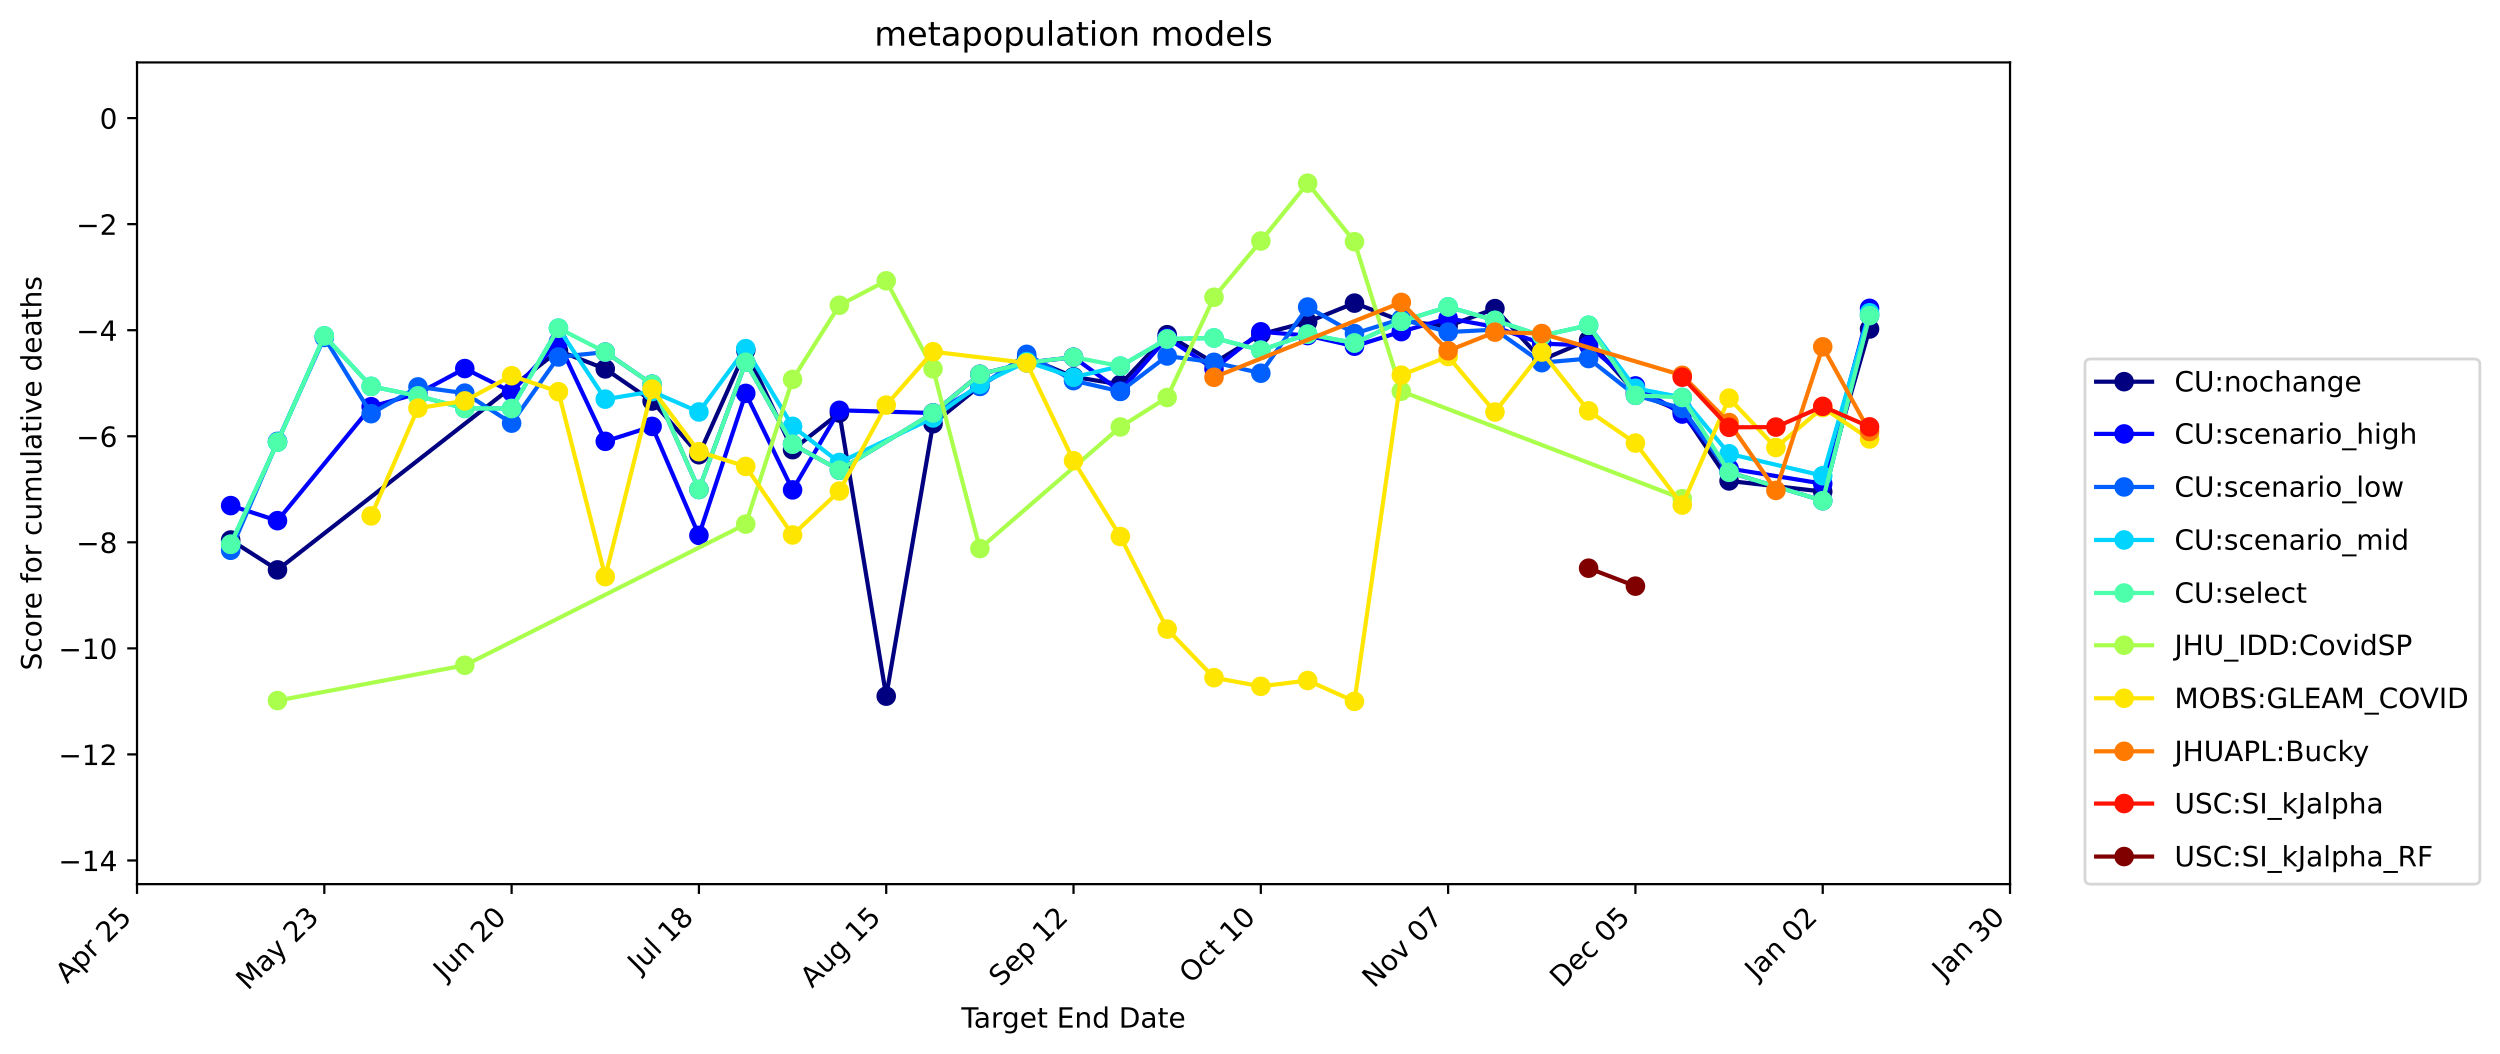 <?xml version="1.0" encoding="utf-8" standalone="no"?>
<!DOCTYPE svg PUBLIC "-//W3C//DTD SVG 1.1//EN"
  "http://www.w3.org/Graphics/SVG/1.1/DTD/svg11.dtd">
<!-- Created with matplotlib (https://matplotlib.org/) -->
<svg height="376.664pt" version="1.1" viewBox="0 0 893.748 376.664" width="893.748pt" xmlns="http://www.w3.org/2000/svg" xmlns:xlink="http://www.w3.org/1999/xlink">
 <defs>
  <style type="text/css">
*{stroke-linecap:butt;stroke-linejoin:round;}
  </style>
 </defs>
 <g id="figure_1">
  <g id="patch_1">
   <path d="M 0 376.664 
L 893.748 376.664 
L 893.748 0 
L 0 0 
z
" style="fill:#ffffff;"/>
  </g>
  <g id="axes_1">
   <g id="patch_2">
    <path d="M 48.983 316.078 
L 718.583 316.078 
L 718.583 22.318 
L 48.983 22.318 
z
" style="fill:#ffffff;"/>
   </g>
   <g id="matplotlib.axis_1">
    <g id="xtick_1">
     <g id="line2d_1">
      <defs>
       <path d="M 0 0 
L 0 3.5 
" id="me8040eea1c" style="stroke:#000000;stroke-width:0.8;"/>
      </defs>
      <g>
       <use style="stroke:#000000;stroke-width:0.8;" x="48.983" xlink:href="#me8040eea1c" y="316.078"/>
      </g>
     </g>
     <g id="text_1">
      <!-- Apr 25 -->
      <defs>
       <path d="M 34.188 63.188 
L 20.797 26.906 
L 47.609 26.906 
z
M 28.609 72.906 
L 39.797 72.906 
L 67.578 0 
L 57.328 0 
L 50.688 18.703 
L 17.828 18.703 
L 11.188 0 
L 0.781 0 
z
" id="DejaVuSans-65"/>
       <path d="M 18.109 8.203 
L 18.109 -20.797 
L 9.078 -20.797 
L 9.078 54.688 
L 18.109 54.688 
L 18.109 46.391 
Q 20.953 51.266 25.266 53.625 
Q 29.594 56 35.594 56 
Q 45.562 56 51.781 48.094 
Q 58.016 40.188 58.016 27.297 
Q 58.016 14.406 51.781 6.484 
Q 45.562 -1.422 35.594 -1.422 
Q 29.594 -1.422 25.266 0.953 
Q 20.953 3.328 18.109 8.203 
z
M 48.688 27.297 
Q 48.688 37.203 44.609 42.844 
Q 40.531 48.484 33.406 48.484 
Q 26.266 48.484 22.188 42.844 
Q 18.109 37.203 18.109 27.297 
Q 18.109 17.391 22.188 11.75 
Q 26.266 6.109 33.406 6.109 
Q 40.531 6.109 44.609 11.75 
Q 48.688 17.391 48.688 27.297 
z
" id="DejaVuSans-112"/>
       <path d="M 41.109 46.297 
Q 39.594 47.172 37.812 47.578 
Q 36.031 48 33.891 48 
Q 26.266 48 22.188 43.047 
Q 18.109 38.094 18.109 28.812 
L 18.109 0 
L 9.078 0 
L 9.078 54.688 
L 18.109 54.688 
L 18.109 46.188 
Q 20.953 51.172 25.484 53.578 
Q 30.031 56 36.531 56 
Q 37.453 56 38.578 55.875 
Q 39.703 55.766 41.062 55.516 
z
" id="DejaVuSans-114"/>
       <path id="DejaVuSans-32"/>
       <path d="M 19.188 8.297 
L 53.609 8.297 
L 53.609 0 
L 7.328 0 
L 7.328 8.297 
Q 12.938 14.109 22.625 23.891 
Q 32.328 33.688 34.812 36.531 
Q 39.547 41.844 41.422 45.531 
Q 43.312 49.219 43.312 52.781 
Q 43.312 58.594 39.234 62.25 
Q 35.156 65.922 28.609 65.922 
Q 23.969 65.922 18.812 64.312 
Q 13.672 62.703 7.812 59.422 
L 7.812 69.391 
Q 13.766 71.781 18.938 73 
Q 24.125 74.219 28.422 74.219 
Q 39.75 74.219 46.484 68.547 
Q 53.219 62.891 53.219 53.422 
Q 53.219 48.922 51.531 44.891 
Q 49.859 40.875 45.406 35.406 
Q 44.188 33.984 37.641 27.219 
Q 31.109 20.453 19.188 8.297 
z
" id="DejaVuSans-50"/>
       <path d="M 10.797 72.906 
L 49.516 72.906 
L 49.516 64.594 
L 19.828 64.594 
L 19.828 46.734 
Q 21.969 47.469 24.109 47.828 
Q 26.266 48.188 28.422 48.188 
Q 40.625 48.188 47.75 41.5 
Q 54.891 34.812 54.891 23.391 
Q 54.891 11.625 47.562 5.094 
Q 40.234 -1.422 26.906 -1.422 
Q 22.312 -1.422 17.547 -0.641 
Q 12.797 0.141 7.719 1.703 
L 7.719 11.625 
Q 12.109 9.234 16.797 8.062 
Q 21.484 6.891 26.703 6.891 
Q 35.156 6.891 40.078 11.328 
Q 45.016 15.766 45.016 23.391 
Q 45.016 31 40.078 35.438 
Q 35.156 39.891 26.703 39.891 
Q 22.75 39.891 18.812 39.016 
Q 14.891 38.141 10.797 36.281 
z
" id="DejaVuSans-53"/>
      </defs>
      <g transform="translate(24.034 351.929)rotate(-45)scale(0.1 -0.1)">
       <use xlink:href="#DejaVuSans-65"/>
       <use x="68.408" xlink:href="#DejaVuSans-112"/>
       <use x="131.885" xlink:href="#DejaVuSans-114"/>
       <use x="172.998" xlink:href="#DejaVuSans-32"/>
       <use x="204.785" xlink:href="#DejaVuSans-50"/>
       <use x="268.408" xlink:href="#DejaVuSans-53"/>
      </g>
     </g>
    </g>
    <g id="xtick_2">
     <g id="line2d_2">
      <g>
       <use style="stroke:#000000;stroke-width:0.8;" x="115.943" xlink:href="#me8040eea1c" y="316.078"/>
      </g>
     </g>
     <g id="text_2">
      <!-- May 23 -->
      <defs>
       <path d="M 9.812 72.906 
L 24.516 72.906 
L 43.109 23.297 
L 61.812 72.906 
L 76.516 72.906 
L 76.516 0 
L 66.891 0 
L 66.891 64.016 
L 48.094 14.016 
L 38.188 14.016 
L 19.391 64.016 
L 19.391 0 
L 9.812 0 
z
" id="DejaVuSans-77"/>
       <path d="M 34.281 27.484 
Q 23.391 27.484 19.188 25 
Q 14.984 22.516 14.984 16.5 
Q 14.984 11.719 18.141 8.906 
Q 21.297 6.109 26.703 6.109 
Q 34.188 6.109 38.703 11.406 
Q 43.219 16.703 43.219 25.484 
L 43.219 27.484 
z
M 52.203 31.203 
L 52.203 0 
L 43.219 0 
L 43.219 8.297 
Q 40.141 3.328 35.547 0.953 
Q 30.953 -1.422 24.312 -1.422 
Q 15.922 -1.422 10.953 3.297 
Q 6 8.016 6 15.922 
Q 6 25.141 12.172 29.828 
Q 18.359 34.516 30.609 34.516 
L 43.219 34.516 
L 43.219 35.406 
Q 43.219 41.609 39.141 45 
Q 35.062 48.391 27.688 48.391 
Q 23 48.391 18.547 47.266 
Q 14.109 46.141 10.016 43.891 
L 10.016 52.203 
Q 14.938 54.109 19.578 55.047 
Q 24.219 56 28.609 56 
Q 40.484 56 46.344 49.844 
Q 52.203 43.703 52.203 31.203 
z
" id="DejaVuSans-97"/>
       <path d="M 32.172 -5.078 
Q 28.375 -14.844 24.75 -17.812 
Q 21.141 -20.797 15.094 -20.797 
L 7.906 -20.797 
L 7.906 -13.281 
L 13.188 -13.281 
Q 16.891 -13.281 18.938 -11.516 
Q 21 -9.766 23.484 -3.219 
L 25.094 0.875 
L 2.984 54.688 
L 12.5 54.688 
L 29.594 11.922 
L 46.688 54.688 
L 56.203 54.688 
z
" id="DejaVuSans-121"/>
       <path d="M 40.578 39.312 
Q 47.656 37.797 51.625 33 
Q 55.609 28.219 55.609 21.188 
Q 55.609 10.406 48.188 4.484 
Q 40.766 -1.422 27.094 -1.422 
Q 22.516 -1.422 17.656 -0.516 
Q 12.797 0.391 7.625 2.203 
L 7.625 11.719 
Q 11.719 9.328 16.594 8.109 
Q 21.484 6.891 26.812 6.891 
Q 36.078 6.891 40.938 10.547 
Q 45.797 14.203 45.797 21.188 
Q 45.797 27.641 41.281 31.266 
Q 36.766 34.906 28.719 34.906 
L 20.219 34.906 
L 20.219 43.016 
L 29.109 43.016 
Q 36.375 43.016 40.234 45.922 
Q 44.094 48.828 44.094 54.297 
Q 44.094 59.906 40.109 62.906 
Q 36.141 65.922 28.719 65.922 
Q 24.656 65.922 20.016 65.031 
Q 15.375 64.156 9.812 62.312 
L 9.812 71.094 
Q 15.438 72.656 20.344 73.438 
Q 25.25 74.219 29.594 74.219 
Q 40.828 74.219 47.359 69.109 
Q 53.906 64.016 53.906 55.328 
Q 53.906 49.266 50.438 45.094 
Q 46.969 40.922 40.578 39.312 
z
" id="DejaVuSans-51"/>
      </defs>
      <g transform="translate(88.608 354.316)rotate(-45)scale(0.1 -0.1)">
       <use xlink:href="#DejaVuSans-77"/>
       <use x="86.279" xlink:href="#DejaVuSans-97"/>
       <use x="147.559" xlink:href="#DejaVuSans-121"/>
       <use x="206.738" xlink:href="#DejaVuSans-32"/>
       <use x="238.525" xlink:href="#DejaVuSans-50"/>
       <use x="302.148" xlink:href="#DejaVuSans-51"/>
      </g>
     </g>
    </g>
    <g id="xtick_3">
     <g id="line2d_3">
      <g>
       <use style="stroke:#000000;stroke-width:0.8;" x="182.903" xlink:href="#me8040eea1c" y="316.078"/>
      </g>
     </g>
     <g id="text_3">
      <!-- Jun 20 -->
      <defs>
       <path d="M 9.812 72.906 
L 19.672 72.906 
L 19.672 5.078 
Q 19.672 -8.109 14.672 -14.062 
Q 9.672 -20.016 -1.422 -20.016 
L -5.172 -20.016 
L -5.172 -11.719 
L -2.094 -11.719 
Q 4.438 -11.719 7.125 -8.047 
Q 9.812 -4.391 9.812 5.078 
z
" id="DejaVuSans-74"/>
       <path d="M 8.5 21.578 
L 8.5 54.688 
L 17.484 54.688 
L 17.484 21.922 
Q 17.484 14.156 20.5 10.266 
Q 23.531 6.391 29.594 6.391 
Q 36.859 6.391 41.078 11.031 
Q 45.312 15.672 45.312 23.688 
L 45.312 54.688 
L 54.297 54.688 
L 54.297 0 
L 45.312 0 
L 45.312 8.406 
Q 42.047 3.422 37.719 1 
Q 33.406 -1.422 27.688 -1.422 
Q 18.266 -1.422 13.375 4.438 
Q 8.5 10.297 8.5 21.578 
z
M 31.109 56 
z
" id="DejaVuSans-117"/>
       <path d="M 54.891 33.016 
L 54.891 0 
L 45.906 0 
L 45.906 32.719 
Q 45.906 40.484 42.875 44.328 
Q 39.844 48.188 33.797 48.188 
Q 26.516 48.188 22.312 43.547 
Q 18.109 38.922 18.109 30.906 
L 18.109 0 
L 9.078 0 
L 9.078 54.688 
L 18.109 54.688 
L 18.109 46.188 
Q 21.344 51.125 25.703 53.562 
Q 30.078 56 35.797 56 
Q 45.219 56 50.047 50.172 
Q 54.891 44.344 54.891 33.016 
z
" id="DejaVuSans-110"/>
       <path d="M 31.781 66.406 
Q 24.172 66.406 20.328 58.906 
Q 16.5 51.422 16.5 36.375 
Q 16.5 21.391 20.328 13.891 
Q 24.172 6.391 31.781 6.391 
Q 39.453 6.391 43.281 13.891 
Q 47.125 21.391 47.125 36.375 
Q 47.125 51.422 43.281 58.906 
Q 39.453 66.406 31.781 66.406 
z
M 31.781 74.219 
Q 44.047 74.219 50.516 64.516 
Q 56.984 54.828 56.984 36.375 
Q 56.984 17.969 50.516 8.266 
Q 44.047 -1.422 31.781 -1.422 
Q 19.531 -1.422 13.062 8.266 
Q 6.594 17.969 6.594 36.375 
Q 6.594 54.828 13.062 64.516 
Q 19.531 74.219 31.781 74.219 
z
" id="DejaVuSans-48"/>
      </defs>
      <g transform="translate(159.138 350.745)rotate(-45)scale(0.1 -0.1)">
       <use xlink:href="#DejaVuSans-74"/>
       <use x="29.492" xlink:href="#DejaVuSans-117"/>
       <use x="92.871" xlink:href="#DejaVuSans-110"/>
       <use x="156.25" xlink:href="#DejaVuSans-32"/>
       <use x="188.037" xlink:href="#DejaVuSans-50"/>
       <use x="251.66" xlink:href="#DejaVuSans-48"/>
      </g>
     </g>
    </g>
    <g id="xtick_4">
     <g id="line2d_4">
      <g>
       <use style="stroke:#000000;stroke-width:0.8;" x="249.863" xlink:href="#me8040eea1c" y="316.078"/>
      </g>
     </g>
     <g id="text_4">
      <!-- Jul 18 -->
      <defs>
       <path d="M 9.422 75.984 
L 18.406 75.984 
L 18.406 0 
L 9.422 0 
z
" id="DejaVuSans-108"/>
       <path d="M 12.406 8.297 
L 28.516 8.297 
L 28.516 63.922 
L 10.984 60.406 
L 10.984 69.391 
L 28.422 72.906 
L 38.281 72.906 
L 38.281 8.297 
L 54.391 8.297 
L 54.391 0 
L 12.406 0 
z
" id="DejaVuSans-49"/>
       <path d="M 31.781 34.625 
Q 24.75 34.625 20.719 30.859 
Q 16.703 27.094 16.703 20.516 
Q 16.703 13.922 20.719 10.156 
Q 24.75 6.391 31.781 6.391 
Q 38.812 6.391 42.859 10.172 
Q 46.922 13.969 46.922 20.516 
Q 46.922 27.094 42.891 30.859 
Q 38.875 34.625 31.781 34.625 
z
M 21.922 38.812 
Q 15.578 40.375 12.031 44.719 
Q 8.5 49.078 8.5 55.328 
Q 8.5 64.062 14.719 69.141 
Q 20.953 74.219 31.781 74.219 
Q 42.672 74.219 48.875 69.141 
Q 55.078 64.062 55.078 55.328 
Q 55.078 49.078 51.531 44.719 
Q 48 40.375 41.703 38.812 
Q 48.828 37.156 52.797 32.312 
Q 56.781 27.484 56.781 20.516 
Q 56.781 9.906 50.312 4.234 
Q 43.844 -1.422 31.781 -1.422 
Q 19.734 -1.422 13.25 4.234 
Q 6.781 9.906 6.781 20.516 
Q 6.781 27.484 10.781 32.312 
Q 14.797 37.156 21.922 38.812 
z
M 18.312 54.391 
Q 18.312 48.734 21.844 45.562 
Q 25.391 42.391 31.781 42.391 
Q 38.141 42.391 41.719 45.562 
Q 45.312 48.734 45.312 54.391 
Q 45.312 60.062 41.719 63.234 
Q 38.141 66.406 31.781 66.406 
Q 25.391 66.406 21.844 63.234 
Q 18.312 60.062 18.312 54.391 
z
" id="DejaVuSans-56"/>
      </defs>
      <g transform="translate(228.615 348.228)rotate(-45)scale(0.1 -0.1)">
       <use xlink:href="#DejaVuSans-74"/>
       <use x="29.492" xlink:href="#DejaVuSans-117"/>
       <use x="92.871" xlink:href="#DejaVuSans-108"/>
       <use x="120.654" xlink:href="#DejaVuSans-32"/>
       <use x="152.441" xlink:href="#DejaVuSans-49"/>
       <use x="216.064" xlink:href="#DejaVuSans-56"/>
      </g>
     </g>
    </g>
    <g id="xtick_5">
     <g id="line2d_5">
      <g>
       <use style="stroke:#000000;stroke-width:0.8;" x="316.823" xlink:href="#me8040eea1c" y="316.078"/>
      </g>
     </g>
     <g id="text_5">
      <!-- Aug 15 -->
      <defs>
       <path d="M 45.406 27.984 
Q 45.406 37.75 41.375 43.109 
Q 37.359 48.484 30.078 48.484 
Q 22.859 48.484 18.828 43.109 
Q 14.797 37.75 14.797 27.984 
Q 14.797 18.266 18.828 12.891 
Q 22.859 7.516 30.078 7.516 
Q 37.359 7.516 41.375 12.891 
Q 45.406 18.266 45.406 27.984 
z
M 54.391 6.781 
Q 54.391 -7.172 48.188 -13.984 
Q 42 -20.797 29.203 -20.797 
Q 24.469 -20.797 20.266 -20.094 
Q 16.062 -19.391 12.109 -17.922 
L 12.109 -9.188 
Q 16.062 -11.328 19.922 -12.344 
Q 23.781 -13.375 27.781 -13.375 
Q 36.625 -13.375 41.016 -8.766 
Q 45.406 -4.156 45.406 5.172 
L 45.406 9.625 
Q 42.625 4.781 38.281 2.391 
Q 33.938 0 27.875 0 
Q 17.828 0 11.672 7.656 
Q 5.516 15.328 5.516 27.984 
Q 5.516 40.672 11.672 48.328 
Q 17.828 56 27.875 56 
Q 33.938 56 38.281 53.609 
Q 42.625 51.219 45.406 46.391 
L 45.406 54.688 
L 54.391 54.688 
z
" id="DejaVuSans-103"/>
      </defs>
      <g transform="translate(290.3 353.504)rotate(-45)scale(0.1 -0.1)">
       <use xlink:href="#DejaVuSans-65"/>
       <use x="68.408" xlink:href="#DejaVuSans-117"/>
       <use x="131.787" xlink:href="#DejaVuSans-103"/>
       <use x="195.264" xlink:href="#DejaVuSans-32"/>
       <use x="227.051" xlink:href="#DejaVuSans-49"/>
       <use x="290.674" xlink:href="#DejaVuSans-53"/>
      </g>
     </g>
    </g>
    <g id="xtick_6">
     <g id="line2d_6">
      <g>
       <use style="stroke:#000000;stroke-width:0.8;" x="383.783" xlink:href="#me8040eea1c" y="316.078"/>
      </g>
     </g>
     <g id="text_6">
      <!-- Sep 12 -->
      <defs>
       <path d="M 53.516 70.516 
L 53.516 60.891 
Q 47.906 63.578 42.922 64.891 
Q 37.938 66.219 33.297 66.219 
Q 25.25 66.219 20.875 63.094 
Q 16.5 59.969 16.5 54.203 
Q 16.5 49.359 19.406 46.891 
Q 22.312 44.438 30.422 42.922 
L 36.375 41.703 
Q 47.406 39.594 52.656 34.297 
Q 57.906 29 57.906 20.125 
Q 57.906 9.516 50.797 4.047 
Q 43.703 -1.422 29.984 -1.422 
Q 24.812 -1.422 18.969 -0.25 
Q 13.141 0.922 6.891 3.219 
L 6.891 13.375 
Q 12.891 10.016 18.656 8.297 
Q 24.422 6.594 29.984 6.594 
Q 38.422 6.594 43.016 9.906 
Q 47.609 13.234 47.609 19.391 
Q 47.609 24.75 44.312 27.781 
Q 41.016 30.812 33.5 32.328 
L 27.484 33.5 
Q 16.453 35.688 11.516 40.375 
Q 6.594 45.062 6.594 53.422 
Q 6.594 63.094 13.406 68.656 
Q 20.219 74.219 32.172 74.219 
Q 37.312 74.219 42.625 73.281 
Q 47.953 72.359 53.516 70.516 
z
" id="DejaVuSans-83"/>
       <path d="M 56.203 29.594 
L 56.203 25.203 
L 14.891 25.203 
Q 15.484 15.922 20.484 11.062 
Q 25.484 6.203 34.422 6.203 
Q 39.594 6.203 44.453 7.469 
Q 49.312 8.734 54.109 11.281 
L 54.109 2.781 
Q 49.266 0.734 44.188 -0.344 
Q 39.109 -1.422 33.891 -1.422 
Q 20.797 -1.422 13.156 6.188 
Q 5.516 13.812 5.516 26.812 
Q 5.516 40.234 12.766 48.109 
Q 20.016 56 32.328 56 
Q 43.359 56 49.781 48.891 
Q 56.203 41.797 56.203 29.594 
z
M 47.219 32.234 
Q 47.125 39.594 43.094 43.984 
Q 39.062 48.391 32.422 48.391 
Q 24.906 48.391 20.391 44.141 
Q 15.875 39.891 15.188 32.172 
z
" id="DejaVuSans-101"/>
      </defs>
      <g transform="translate(357.738 353.025)rotate(-45)scale(0.1 -0.1)">
       <use xlink:href="#DejaVuSans-83"/>
       <use x="63.477" xlink:href="#DejaVuSans-101"/>
       <use x="125" xlink:href="#DejaVuSans-112"/>
       <use x="188.477" xlink:href="#DejaVuSans-32"/>
       <use x="220.264" xlink:href="#DejaVuSans-49"/>
       <use x="283.887" xlink:href="#DejaVuSans-50"/>
      </g>
     </g>
    </g>
    <g id="xtick_7">
     <g id="line2d_7">
      <g>
       <use style="stroke:#000000;stroke-width:0.8;" x="450.743" xlink:href="#me8040eea1c" y="316.078"/>
      </g>
     </g>
     <g id="text_7">
      <!-- Oct 10 -->
      <defs>
       <path d="M 39.406 66.219 
Q 28.656 66.219 22.328 58.203 
Q 16.016 50.203 16.016 36.375 
Q 16.016 22.609 22.328 14.594 
Q 28.656 6.594 39.406 6.594 
Q 50.141 6.594 56.422 14.594 
Q 62.703 22.609 62.703 36.375 
Q 62.703 50.203 56.422 58.203 
Q 50.141 66.219 39.406 66.219 
z
M 39.406 74.219 
Q 54.734 74.219 63.906 63.938 
Q 73.094 53.656 73.094 36.375 
Q 73.094 19.141 63.906 8.859 
Q 54.734 -1.422 39.406 -1.422 
Q 24.031 -1.422 14.812 8.828 
Q 5.609 19.094 5.609 36.375 
Q 5.609 53.656 14.812 63.938 
Q 24.031 74.219 39.406 74.219 
z
" id="DejaVuSans-79"/>
       <path d="M 48.781 52.594 
L 48.781 44.188 
Q 44.969 46.297 41.141 47.344 
Q 37.312 48.391 33.406 48.391 
Q 24.656 48.391 19.812 42.844 
Q 14.984 37.312 14.984 27.297 
Q 14.984 17.281 19.812 11.734 
Q 24.656 6.203 33.406 6.203 
Q 37.312 6.203 41.141 7.25 
Q 44.969 8.297 48.781 10.406 
L 48.781 2.094 
Q 45.016 0.344 40.984 -0.531 
Q 36.969 -1.422 32.422 -1.422 
Q 20.062 -1.422 12.781 6.344 
Q 5.516 14.109 5.516 27.297 
Q 5.516 40.672 12.859 48.328 
Q 20.219 56 33.016 56 
Q 37.156 56 41.109 55.141 
Q 45.062 54.297 48.781 52.594 
z
" id="DejaVuSans-99"/>
       <path d="M 18.312 70.219 
L 18.312 54.688 
L 36.812 54.688 
L 36.812 47.703 
L 18.312 47.703 
L 18.312 18.016 
Q 18.312 11.328 20.141 9.422 
Q 21.969 7.516 27.594 7.516 
L 36.812 7.516 
L 36.812 0 
L 27.594 0 
Q 17.188 0 13.234 3.875 
Q 9.281 7.766 9.281 18.016 
L 9.281 47.703 
L 2.688 47.703 
L 2.688 54.688 
L 9.281 54.688 
L 9.281 70.219 
z
" id="DejaVuSans-116"/>
      </defs>
      <g transform="translate(425.801 351.923)rotate(-45)scale(0.1 -0.1)">
       <use xlink:href="#DejaVuSans-79"/>
       <use x="78.711" xlink:href="#DejaVuSans-99"/>
       <use x="133.691" xlink:href="#DejaVuSans-116"/>
       <use x="172.9" xlink:href="#DejaVuSans-32"/>
       <use x="204.688" xlink:href="#DejaVuSans-49"/>
       <use x="268.311" xlink:href="#DejaVuSans-48"/>
      </g>
     </g>
    </g>
    <g id="xtick_8">
     <g id="line2d_8">
      <g>
       <use style="stroke:#000000;stroke-width:0.8;" x="517.703" xlink:href="#me8040eea1c" y="316.078"/>
      </g>
     </g>
     <g id="text_8">
      <!-- Nov 07 -->
      <defs>
       <path d="M 9.812 72.906 
L 23.094 72.906 
L 55.422 11.922 
L 55.422 72.906 
L 64.984 72.906 
L 64.984 0 
L 51.703 0 
L 19.391 60.984 
L 19.391 0 
L 9.812 0 
z
" id="DejaVuSans-78"/>
       <path d="M 30.609 48.391 
Q 23.391 48.391 19.188 42.75 
Q 14.984 37.109 14.984 27.297 
Q 14.984 17.484 19.156 11.844 
Q 23.344 6.203 30.609 6.203 
Q 37.797 6.203 41.984 11.859 
Q 46.188 17.531 46.188 27.297 
Q 46.188 37.016 41.984 42.703 
Q 37.797 48.391 30.609 48.391 
z
M 30.609 56 
Q 42.328 56 49.016 48.375 
Q 55.719 40.766 55.719 27.297 
Q 55.719 13.875 49.016 6.219 
Q 42.328 -1.422 30.609 -1.422 
Q 18.844 -1.422 12.172 6.219 
Q 5.516 13.875 5.516 27.297 
Q 5.516 40.766 12.172 48.375 
Q 18.844 56 30.609 56 
z
" id="DejaVuSans-111"/>
       <path d="M 2.984 54.688 
L 12.5 54.688 
L 29.594 8.797 
L 46.688 54.688 
L 56.203 54.688 
L 35.688 0 
L 23.484 0 
z
" id="DejaVuSans-118"/>
       <path d="M 8.203 72.906 
L 55.078 72.906 
L 55.078 68.703 
L 28.609 0 
L 18.312 0 
L 43.219 64.594 
L 8.203 64.594 
z
" id="DejaVuSans-55"/>
      </defs>
      <g transform="translate(491.185 353.498)rotate(-45)scale(0.1 -0.1)">
       <use xlink:href="#DejaVuSans-78"/>
       <use x="74.805" xlink:href="#DejaVuSans-111"/>
       <use x="135.986" xlink:href="#DejaVuSans-118"/>
       <use x="195.166" xlink:href="#DejaVuSans-32"/>
       <use x="226.953" xlink:href="#DejaVuSans-48"/>
       <use x="290.576" xlink:href="#DejaVuSans-55"/>
      </g>
     </g>
    </g>
    <g id="xtick_9">
     <g id="line2d_9">
      <g>
       <use style="stroke:#000000;stroke-width:0.8;" x="584.663" xlink:href="#me8040eea1c" y="316.078"/>
      </g>
     </g>
     <g id="text_9">
      <!-- Dec 05 -->
      <defs>
       <path d="M 19.672 64.797 
L 19.672 8.109 
L 31.594 8.109 
Q 46.688 8.109 53.688 14.938 
Q 60.688 21.781 60.688 36.531 
Q 60.688 51.172 53.688 57.984 
Q 46.688 64.797 31.594 64.797 
z
M 9.812 72.906 
L 30.078 72.906 
Q 51.266 72.906 61.172 64.094 
Q 71.094 55.281 71.094 36.531 
Q 71.094 17.672 61.125 8.828 
Q 51.172 0 30.078 0 
L 9.812 0 
z
" id="DejaVuSans-68"/>
      </defs>
      <g transform="translate(558.263 353.38)rotate(-45)scale(0.1 -0.1)">
       <use xlink:href="#DejaVuSans-68"/>
       <use x="77.002" xlink:href="#DejaVuSans-101"/>
       <use x="138.525" xlink:href="#DejaVuSans-99"/>
       <use x="193.506" xlink:href="#DejaVuSans-32"/>
       <use x="225.293" xlink:href="#DejaVuSans-48"/>
       <use x="288.916" xlink:href="#DejaVuSans-53"/>
      </g>
     </g>
    </g>
    <g id="xtick_10">
     <g id="line2d_10">
      <g>
       <use style="stroke:#000000;stroke-width:0.8;" x="651.623" xlink:href="#me8040eea1c" y="316.078"/>
      </g>
     </g>
     <g id="text_10">
      <!-- Jan 02 -->
      <g transform="translate(628.007 350.597)rotate(-45)scale(0.1 -0.1)">
       <use xlink:href="#DejaVuSans-74"/>
       <use x="29.492" xlink:href="#DejaVuSans-97"/>
       <use x="90.771" xlink:href="#DejaVuSans-110"/>
       <use x="154.15" xlink:href="#DejaVuSans-32"/>
       <use x="185.938" xlink:href="#DejaVuSans-48"/>
       <use x="249.561" xlink:href="#DejaVuSans-50"/>
      </g>
     </g>
    </g>
    <g id="xtick_11">
     <g id="line2d_11">
      <g>
       <use style="stroke:#000000;stroke-width:0.8;" x="718.583" xlink:href="#me8040eea1c" y="316.078"/>
      </g>
     </g>
     <g id="text_11">
      <!-- Jan 30 -->
      <g transform="translate(694.967 350.597)rotate(-45)scale(0.1 -0.1)">
       <use xlink:href="#DejaVuSans-74"/>
       <use x="29.492" xlink:href="#DejaVuSans-97"/>
       <use x="90.771" xlink:href="#DejaVuSans-110"/>
       <use x="154.15" xlink:href="#DejaVuSans-32"/>
       <use x="185.938" xlink:href="#DejaVuSans-51"/>
       <use x="249.561" xlink:href="#DejaVuSans-48"/>
      </g>
     </g>
    </g>
    <g id="text_12">
     <!-- Target End Date -->
     <defs>
      <path d="M -0.297 72.906 
L 61.375 72.906 
L 61.375 64.594 
L 35.5 64.594 
L 35.5 0 
L 25.594 0 
L 25.594 64.594 
L -0.297 64.594 
z
" id="DejaVuSans-84"/>
      <path d="M 9.812 72.906 
L 55.906 72.906 
L 55.906 64.594 
L 19.672 64.594 
L 19.672 43.016 
L 54.391 43.016 
L 54.391 34.719 
L 19.672 34.719 
L 19.672 8.297 
L 56.781 8.297 
L 56.781 0 
L 9.812 0 
z
" id="DejaVuSans-69"/>
      <path d="M 45.406 46.391 
L 45.406 75.984 
L 54.391 75.984 
L 54.391 0 
L 45.406 0 
L 45.406 8.203 
Q 42.578 3.328 38.25 0.953 
Q 33.938 -1.422 27.875 -1.422 
Q 17.969 -1.422 11.734 6.484 
Q 5.516 14.406 5.516 27.297 
Q 5.516 40.188 11.734 48.094 
Q 17.969 56 27.875 56 
Q 33.938 56 38.25 53.625 
Q 42.578 51.266 45.406 46.391 
z
M 14.797 27.297 
Q 14.797 17.391 18.875 11.75 
Q 22.953 6.109 30.078 6.109 
Q 37.203 6.109 41.297 11.75 
Q 45.406 17.391 45.406 27.297 
Q 45.406 37.203 41.297 42.844 
Q 37.203 48.484 30.078 48.484 
Q 22.953 48.484 18.875 42.844 
Q 14.797 37.203 14.797 27.297 
z
" id="DejaVuSans-100"/>
     </defs>
     <g transform="translate(343.68 367.385)scale(0.1 -0.1)">
      <use xlink:href="#DejaVuSans-84"/>
      <use x="44.584" xlink:href="#DejaVuSans-97"/>
      <use x="105.863" xlink:href="#DejaVuSans-114"/>
      <use x="145.227" xlink:href="#DejaVuSans-103"/>
      <use x="208.703" xlink:href="#DejaVuSans-101"/>
      <use x="270.227" xlink:href="#DejaVuSans-116"/>
      <use x="309.436" xlink:href="#DejaVuSans-32"/>
      <use x="341.223" xlink:href="#DejaVuSans-69"/>
      <use x="404.406" xlink:href="#DejaVuSans-110"/>
      <use x="467.785" xlink:href="#DejaVuSans-100"/>
      <use x="531.262" xlink:href="#DejaVuSans-32"/>
      <use x="563.049" xlink:href="#DejaVuSans-68"/>
      <use x="640.051" xlink:href="#DejaVuSans-97"/>
      <use x="701.33" xlink:href="#DejaVuSans-116"/>
      <use x="740.539" xlink:href="#DejaVuSans-101"/>
     </g>
    </g>
   </g>
   <g id="matplotlib.axis_2">
    <g id="ytick_1">
     <g id="line2d_12">
      <defs>
       <path d="M 0 0 
L -3.5 0 
" id="m24fd8017a0" style="stroke:#000000;stroke-width:0.8;"/>
      </defs>
      <g>
       <use style="stroke:#000000;stroke-width:0.8;" x="48.983" xlink:href="#m24fd8017a0" y="307.614"/>
      </g>
     </g>
     <g id="text_13">
      <!-- −14 -->
      <defs>
       <path d="M 10.594 35.5 
L 73.188 35.5 
L 73.188 27.203 
L 10.594 27.203 
z
" id="DejaVuSans-8722"/>
       <path d="M 37.797 64.312 
L 12.891 25.391 
L 37.797 25.391 
z
M 35.203 72.906 
L 47.609 72.906 
L 47.609 25.391 
L 58.016 25.391 
L 58.016 17.188 
L 47.609 17.188 
L 47.609 0 
L 37.797 0 
L 37.797 17.188 
L 4.891 17.188 
L 4.891 26.703 
z
" id="DejaVuSans-52"/>
      </defs>
      <g transform="translate(20.878 311.413)scale(0.1 -0.1)">
       <use xlink:href="#DejaVuSans-8722"/>
       <use x="83.789" xlink:href="#DejaVuSans-49"/>
       <use x="147.412" xlink:href="#DejaVuSans-52"/>
      </g>
     </g>
    </g>
    <g id="ytick_2">
     <g id="line2d_13">
      <g>
       <use style="stroke:#000000;stroke-width:0.8;" x="48.983" xlink:href="#m24fd8017a0" y="269.7"/>
      </g>
     </g>
     <g id="text_14">
      <!-- −12 -->
      <g transform="translate(20.878 273.5)scale(0.1 -0.1)">
       <use xlink:href="#DejaVuSans-8722"/>
       <use x="83.789" xlink:href="#DejaVuSans-49"/>
       <use x="147.412" xlink:href="#DejaVuSans-50"/>
      </g>
     </g>
    </g>
    <g id="ytick_3">
     <g id="line2d_14">
      <g>
       <use style="stroke:#000000;stroke-width:0.8;" x="48.983" xlink:href="#m24fd8017a0" y="231.787"/>
      </g>
     </g>
     <g id="text_15">
      <!-- −10 -->
      <g transform="translate(20.878 235.586)scale(0.1 -0.1)">
       <use xlink:href="#DejaVuSans-8722"/>
       <use x="83.789" xlink:href="#DejaVuSans-49"/>
       <use x="147.412" xlink:href="#DejaVuSans-48"/>
      </g>
     </g>
    </g>
    <g id="ytick_4">
     <g id="line2d_15">
      <g>
       <use style="stroke:#000000;stroke-width:0.8;" x="48.983" xlink:href="#m24fd8017a0" y="193.874"/>
      </g>
     </g>
     <g id="text_16">
      <!-- −8 -->
      <g transform="translate(27.241 197.673)scale(0.1 -0.1)">
       <use xlink:href="#DejaVuSans-8722"/>
       <use x="83.789" xlink:href="#DejaVuSans-56"/>
      </g>
     </g>
    </g>
    <g id="ytick_5">
     <g id="line2d_16">
      <g>
       <use style="stroke:#000000;stroke-width:0.8;" x="48.983" xlink:href="#m24fd8017a0" y="155.96"/>
      </g>
     </g>
     <g id="text_17">
      <!-- −6 -->
      <defs>
       <path d="M 33.016 40.375 
Q 26.375 40.375 22.484 35.828 
Q 18.609 31.297 18.609 23.391 
Q 18.609 15.531 22.484 10.953 
Q 26.375 6.391 33.016 6.391 
Q 39.656 6.391 43.531 10.953 
Q 47.406 15.531 47.406 23.391 
Q 47.406 31.297 43.531 35.828 
Q 39.656 40.375 33.016 40.375 
z
M 52.594 71.297 
L 52.594 62.312 
Q 48.875 64.062 45.094 64.984 
Q 41.312 65.922 37.594 65.922 
Q 27.828 65.922 22.672 59.328 
Q 17.531 52.734 16.797 39.406 
Q 19.672 43.656 24.016 45.922 
Q 28.375 48.188 33.594 48.188 
Q 44.578 48.188 50.953 41.516 
Q 57.328 34.859 57.328 23.391 
Q 57.328 12.156 50.688 5.359 
Q 44.047 -1.422 33.016 -1.422 
Q 20.359 -1.422 13.672 8.266 
Q 6.984 17.969 6.984 36.375 
Q 6.984 53.656 15.188 63.938 
Q 23.391 74.219 37.203 74.219 
Q 40.922 74.219 44.703 73.484 
Q 48.484 72.75 52.594 71.297 
z
" id="DejaVuSans-54"/>
      </defs>
      <g transform="translate(27.241 159.759)scale(0.1 -0.1)">
       <use xlink:href="#DejaVuSans-8722"/>
       <use x="83.789" xlink:href="#DejaVuSans-54"/>
      </g>
     </g>
    </g>
    <g id="ytick_6">
     <g id="line2d_17">
      <g>
       <use style="stroke:#000000;stroke-width:0.8;" x="48.983" xlink:href="#m24fd8017a0" y="118.047"/>
      </g>
     </g>
     <g id="text_18">
      <!-- −4 -->
      <g transform="translate(27.241 121.846)scale(0.1 -0.1)">
       <use xlink:href="#DejaVuSans-8722"/>
       <use x="83.789" xlink:href="#DejaVuSans-52"/>
      </g>
     </g>
    </g>
    <g id="ytick_7">
     <g id="line2d_18">
      <g>
       <use style="stroke:#000000;stroke-width:0.8;" x="48.983" xlink:href="#m24fd8017a0" y="80.133"/>
      </g>
     </g>
     <g id="text_19">
      <!-- −2 -->
      <g transform="translate(27.241 83.932)scale(0.1 -0.1)">
       <use xlink:href="#DejaVuSans-8722"/>
       <use x="83.789" xlink:href="#DejaVuSans-50"/>
      </g>
     </g>
    </g>
    <g id="ytick_8">
     <g id="line2d_19">
      <g>
       <use style="stroke:#000000;stroke-width:0.8;" x="48.983" xlink:href="#m24fd8017a0" y="42.22"/>
      </g>
     </g>
     <g id="text_20">
      <!-- 0 -->
      <g transform="translate(35.62 46.019)scale(0.1 -0.1)">
       <use xlink:href="#DejaVuSans-48"/>
      </g>
     </g>
    </g>
    <g id="text_21">
     <!-- Score for cumulative deaths -->
     <defs>
      <path d="M 37.109 75.984 
L 37.109 68.5 
L 28.516 68.5 
Q 23.688 68.5 21.797 66.547 
Q 19.922 64.594 19.922 59.516 
L 19.922 54.688 
L 34.719 54.688 
L 34.719 47.703 
L 19.922 47.703 
L 19.922 0 
L 10.891 0 
L 10.891 47.703 
L 2.297 47.703 
L 2.297 54.688 
L 10.891 54.688 
L 10.891 58.5 
Q 10.891 67.625 15.141 71.797 
Q 19.391 75.984 28.609 75.984 
z
" id="DejaVuSans-102"/>
      <path d="M 52 44.188 
Q 55.375 50.25 60.062 53.125 
Q 64.75 56 71.094 56 
Q 79.641 56 84.281 50.016 
Q 88.922 44.047 88.922 33.016 
L 88.922 0 
L 79.891 0 
L 79.891 32.719 
Q 79.891 40.578 77.094 44.375 
Q 74.312 48.188 68.609 48.188 
Q 61.625 48.188 57.562 43.547 
Q 53.516 38.922 53.516 30.906 
L 53.516 0 
L 44.484 0 
L 44.484 32.719 
Q 44.484 40.625 41.703 44.406 
Q 38.922 48.188 33.109 48.188 
Q 26.219 48.188 22.156 43.531 
Q 18.109 38.875 18.109 30.906 
L 18.109 0 
L 9.078 0 
L 9.078 54.688 
L 18.109 54.688 
L 18.109 46.188 
Q 21.188 51.219 25.484 53.609 
Q 29.781 56 35.688 56 
Q 41.656 56 45.828 52.969 
Q 50 49.953 52 44.188 
z
" id="DejaVuSans-109"/>
      <path d="M 9.422 54.688 
L 18.406 54.688 
L 18.406 0 
L 9.422 0 
z
M 9.422 75.984 
L 18.406 75.984 
L 18.406 64.594 
L 9.422 64.594 
z
" id="DejaVuSans-105"/>
      <path d="M 54.891 33.016 
L 54.891 0 
L 45.906 0 
L 45.906 32.719 
Q 45.906 40.484 42.875 44.328 
Q 39.844 48.188 33.797 48.188 
Q 26.516 48.188 22.312 43.547 
Q 18.109 38.922 18.109 30.906 
L 18.109 0 
L 9.078 0 
L 9.078 75.984 
L 18.109 75.984 
L 18.109 46.188 
Q 21.344 51.125 25.703 53.562 
Q 30.078 56 35.797 56 
Q 45.219 56 50.047 50.172 
Q 54.891 44.344 54.891 33.016 
z
" id="DejaVuSans-104"/>
      <path d="M 44.281 53.078 
L 44.281 44.578 
Q 40.484 46.531 36.375 47.5 
Q 32.281 48.484 27.875 48.484 
Q 21.188 48.484 17.844 46.438 
Q 14.5 44.391 14.5 40.281 
Q 14.5 37.156 16.891 35.375 
Q 19.281 33.594 26.516 31.984 
L 29.594 31.297 
Q 39.156 29.25 43.188 25.516 
Q 47.219 21.781 47.219 15.094 
Q 47.219 7.469 41.188 3.016 
Q 35.156 -1.422 24.609 -1.422 
Q 20.219 -1.422 15.453 -0.562 
Q 10.688 0.297 5.422 2 
L 5.422 11.281 
Q 10.406 8.688 15.234 7.391 
Q 20.062 6.109 24.812 6.109 
Q 31.156 6.109 34.562 8.281 
Q 37.984 10.453 37.984 14.406 
Q 37.984 18.062 35.516 20.016 
Q 33.062 21.969 24.703 23.781 
L 21.578 24.516 
Q 13.234 26.266 9.516 29.906 
Q 5.812 33.547 5.812 39.891 
Q 5.812 47.609 11.281 51.797 
Q 16.75 56 26.812 56 
Q 31.781 56 36.172 55.266 
Q 40.578 54.547 44.281 53.078 
z
" id="DejaVuSans-115"/>
     </defs>
     <g transform="translate(14.798 239.686)rotate(-90)scale(0.1 -0.1)">
      <use xlink:href="#DejaVuSans-83"/>
      <use x="63.477" xlink:href="#DejaVuSans-99"/>
      <use x="118.457" xlink:href="#DejaVuSans-111"/>
      <use x="179.639" xlink:href="#DejaVuSans-114"/>
      <use x="218.502" xlink:href="#DejaVuSans-101"/>
      <use x="280.025" xlink:href="#DejaVuSans-32"/>
      <use x="311.812" xlink:href="#DejaVuSans-102"/>
      <use x="347.018" xlink:href="#DejaVuSans-111"/>
      <use x="408.199" xlink:href="#DejaVuSans-114"/>
      <use x="449.312" xlink:href="#DejaVuSans-32"/>
      <use x="481.1" xlink:href="#DejaVuSans-99"/>
      <use x="536.08" xlink:href="#DejaVuSans-117"/>
      <use x="599.459" xlink:href="#DejaVuSans-109"/>
      <use x="696.871" xlink:href="#DejaVuSans-117"/>
      <use x="760.25" xlink:href="#DejaVuSans-108"/>
      <use x="788.033" xlink:href="#DejaVuSans-97"/>
      <use x="849.312" xlink:href="#DejaVuSans-116"/>
      <use x="888.521" xlink:href="#DejaVuSans-105"/>
      <use x="916.305" xlink:href="#DejaVuSans-118"/>
      <use x="975.484" xlink:href="#DejaVuSans-101"/>
      <use x="1037.008" xlink:href="#DejaVuSans-32"/>
      <use x="1068.795" xlink:href="#DejaVuSans-100"/>
      <use x="1132.271" xlink:href="#DejaVuSans-101"/>
      <use x="1193.795" xlink:href="#DejaVuSans-97"/>
      <use x="1255.074" xlink:href="#DejaVuSans-116"/>
      <use x="1294.283" xlink:href="#DejaVuSans-104"/>
      <use x="1357.662" xlink:href="#DejaVuSans-115"/>
     </g>
    </g>
   </g>
   <g id="line2d_20">
    <path clip-path="url(#p362880481b)" d="M 82.463 193.051 
L 99.203 203.736 
L 199.643 125.381 
L 216.383 131.883 
L 233.123 143.376 
L 249.863 162.565 
L 266.603 125.195 
L 283.343 160.753 
L 300.083 147.66 
L 316.823 248.882 
L 333.563 151.489 
L 350.303 137.974 
L 367.043 127.683 
L 383.783 134.716 
L 400.523 137.444 
L 417.263 119.659 
L 434.003 129.738 
L 450.743 119.491 
L 467.483 115.098 
L 484.223 108.36 
L 500.963 114.712 
L 517.703 116.594 
L 534.443 110.33 
L 551.183 128.664 
L 567.923 121.575 
L 584.663 140.36 
L 601.403 147.079 
L 618.143 171.926 
L 651.623 175.741 
L 668.363 117.616 
" style="fill:none;stroke:#000080;stroke-linecap:square;stroke-width:1.5;"/>
    <defs>
     <path d="M 0 3 
C 0.796 3 1.559 2.684 2.121 2.121 
C 2.684 1.559 3 0.796 3 0 
C 3 -0.796 2.684 -1.559 2.121 -2.121 
C 1.559 -2.684 0.796 -3 0 -3 
C -0.796 -3 -1.559 -2.684 -2.121 -2.121 
C -2.684 -1.559 -3 -0.796 -3 0 
C -3 0.796 -2.684 1.559 -2.121 2.121 
C -1.559 2.684 -0.796 3 0 3 
z
" id="m114656db09" style="stroke:#000080;"/>
    </defs>
    <g clip-path="url(#p362880481b)">
     <use style="fill:#000080;stroke:#000080;" x="82.463" xlink:href="#m114656db09" y="193.051"/>
     <use style="fill:#000080;stroke:#000080;" x="99.203" xlink:href="#m114656db09" y="203.736"/>
     <use style="fill:#000080;stroke:#000080;" x="199.643" xlink:href="#m114656db09" y="125.381"/>
     <use style="fill:#000080;stroke:#000080;" x="216.383" xlink:href="#m114656db09" y="131.883"/>
     <use style="fill:#000080;stroke:#000080;" x="233.123" xlink:href="#m114656db09" y="143.376"/>
     <use style="fill:#000080;stroke:#000080;" x="249.863" xlink:href="#m114656db09" y="162.565"/>
     <use style="fill:#000080;stroke:#000080;" x="266.603" xlink:href="#m114656db09" y="125.195"/>
     <use style="fill:#000080;stroke:#000080;" x="283.343" xlink:href="#m114656db09" y="160.753"/>
     <use style="fill:#000080;stroke:#000080;" x="300.083" xlink:href="#m114656db09" y="147.66"/>
     <use style="fill:#000080;stroke:#000080;" x="316.823" xlink:href="#m114656db09" y="248.882"/>
     <use style="fill:#000080;stroke:#000080;" x="333.563" xlink:href="#m114656db09" y="151.489"/>
     <use style="fill:#000080;stroke:#000080;" x="350.303" xlink:href="#m114656db09" y="137.974"/>
     <use style="fill:#000080;stroke:#000080;" x="367.043" xlink:href="#m114656db09" y="127.683"/>
     <use style="fill:#000080;stroke:#000080;" x="383.783" xlink:href="#m114656db09" y="134.716"/>
     <use style="fill:#000080;stroke:#000080;" x="400.523" xlink:href="#m114656db09" y="137.444"/>
     <use style="fill:#000080;stroke:#000080;" x="417.263" xlink:href="#m114656db09" y="119.659"/>
     <use style="fill:#000080;stroke:#000080;" x="434.003" xlink:href="#m114656db09" y="129.738"/>
     <use style="fill:#000080;stroke:#000080;" x="450.743" xlink:href="#m114656db09" y="119.491"/>
     <use style="fill:#000080;stroke:#000080;" x="467.483" xlink:href="#m114656db09" y="115.098"/>
     <use style="fill:#000080;stroke:#000080;" x="484.223" xlink:href="#m114656db09" y="108.36"/>
     <use style="fill:#000080;stroke:#000080;" x="500.963" xlink:href="#m114656db09" y="114.712"/>
     <use style="fill:#000080;stroke:#000080;" x="517.703" xlink:href="#m114656db09" y="116.594"/>
     <use style="fill:#000080;stroke:#000080;" x="534.443" xlink:href="#m114656db09" y="110.33"/>
     <use style="fill:#000080;stroke:#000080;" x="551.183" xlink:href="#m114656db09" y="128.664"/>
     <use style="fill:#000080;stroke:#000080;" x="567.923" xlink:href="#m114656db09" y="121.575"/>
     <use style="fill:#000080;stroke:#000080;" x="584.663" xlink:href="#m114656db09" y="140.36"/>
     <use style="fill:#000080;stroke:#000080;" x="601.403" xlink:href="#m114656db09" y="147.079"/>
     <use style="fill:#000080;stroke:#000080;" x="618.143" xlink:href="#m114656db09" y="171.926"/>
     <use style="fill:#000080;stroke:#000080;" x="651.623" xlink:href="#m114656db09" y="175.741"/>
     <use style="fill:#000080;stroke:#000080;" x="668.363" xlink:href="#m114656db09" y="117.616"/>
    </g>
   </g>
   <g id="line2d_21">
    <path clip-path="url(#p362880481b)" d="M 82.463 180.746 
L 99.203 186.135 
L 132.683 145.404 
L 149.423 140.657 
L 166.163 131.757 
L 182.903 140.125 
L 199.643 122.249 
L 216.383 157.776 
L 233.123 152.438 
L 249.863 191.394 
L 266.603 140.635 
L 283.343 175.138 
L 300.083 146.688 
L 333.563 147.655 
L 350.303 133.804 
L 367.043 129.659 
L 383.783 127.697 
L 400.523 139.806 
L 417.263 120.793 
L 434.003 131.894 
L 450.743 118.619 
L 467.483 119.961 
L 484.223 123.772 
L 500.963 118.558 
L 517.703 113.781 
L 534.443 116.87 
L 551.183 122.84 
L 567.923 123.485 
L 584.663 137.96 
L 601.403 148.026 
L 618.143 167.487 
L 651.623 172.921 
L 668.363 110.229 
" style="fill:none;stroke:#0000ff;stroke-linecap:square;stroke-width:1.5;"/>
    <defs>
     <path d="M 0 3 
C 0.796 3 1.559 2.684 2.121 2.121 
C 2.684 1.559 3 0.796 3 0 
C 3 -0.796 2.684 -1.559 2.121 -2.121 
C 1.559 -2.684 0.796 -3 0 -3 
C -0.796 -3 -1.559 -2.684 -2.121 -2.121 
C -2.684 -1.559 -3 -0.796 -3 0 
C -3 0.796 -2.684 1.559 -2.121 2.121 
C -1.559 2.684 -0.796 3 0 3 
z
" id="m55f5f1601a" style="stroke:#0000ff;"/>
    </defs>
    <g clip-path="url(#p362880481b)">
     <use style="fill:#0000ff;stroke:#0000ff;" x="82.463" xlink:href="#m55f5f1601a" y="180.746"/>
     <use style="fill:#0000ff;stroke:#0000ff;" x="99.203" xlink:href="#m55f5f1601a" y="186.135"/>
     <use style="fill:#0000ff;stroke:#0000ff;" x="132.683" xlink:href="#m55f5f1601a" y="145.404"/>
     <use style="fill:#0000ff;stroke:#0000ff;" x="149.423" xlink:href="#m55f5f1601a" y="140.657"/>
     <use style="fill:#0000ff;stroke:#0000ff;" x="166.163" xlink:href="#m55f5f1601a" y="131.757"/>
     <use style="fill:#0000ff;stroke:#0000ff;" x="182.903" xlink:href="#m55f5f1601a" y="140.125"/>
     <use style="fill:#0000ff;stroke:#0000ff;" x="199.643" xlink:href="#m55f5f1601a" y="122.249"/>
     <use style="fill:#0000ff;stroke:#0000ff;" x="216.383" xlink:href="#m55f5f1601a" y="157.776"/>
     <use style="fill:#0000ff;stroke:#0000ff;" x="233.123" xlink:href="#m55f5f1601a" y="152.438"/>
     <use style="fill:#0000ff;stroke:#0000ff;" x="249.863" xlink:href="#m55f5f1601a" y="191.394"/>
     <use style="fill:#0000ff;stroke:#0000ff;" x="266.603" xlink:href="#m55f5f1601a" y="140.635"/>
     <use style="fill:#0000ff;stroke:#0000ff;" x="283.343" xlink:href="#m55f5f1601a" y="175.138"/>
     <use style="fill:#0000ff;stroke:#0000ff;" x="300.083" xlink:href="#m55f5f1601a" y="146.688"/>
     <use style="fill:#0000ff;stroke:#0000ff;" x="333.563" xlink:href="#m55f5f1601a" y="147.655"/>
     <use style="fill:#0000ff;stroke:#0000ff;" x="350.303" xlink:href="#m55f5f1601a" y="133.804"/>
     <use style="fill:#0000ff;stroke:#0000ff;" x="367.043" xlink:href="#m55f5f1601a" y="129.659"/>
     <use style="fill:#0000ff;stroke:#0000ff;" x="383.783" xlink:href="#m55f5f1601a" y="127.697"/>
     <use style="fill:#0000ff;stroke:#0000ff;" x="400.523" xlink:href="#m55f5f1601a" y="139.806"/>
     <use style="fill:#0000ff;stroke:#0000ff;" x="417.263" xlink:href="#m55f5f1601a" y="120.793"/>
     <use style="fill:#0000ff;stroke:#0000ff;" x="434.003" xlink:href="#m55f5f1601a" y="131.894"/>
     <use style="fill:#0000ff;stroke:#0000ff;" x="450.743" xlink:href="#m55f5f1601a" y="118.619"/>
     <use style="fill:#0000ff;stroke:#0000ff;" x="467.483" xlink:href="#m55f5f1601a" y="119.961"/>
     <use style="fill:#0000ff;stroke:#0000ff;" x="484.223" xlink:href="#m55f5f1601a" y="123.772"/>
     <use style="fill:#0000ff;stroke:#0000ff;" x="500.963" xlink:href="#m55f5f1601a" y="118.558"/>
     <use style="fill:#0000ff;stroke:#0000ff;" x="517.703" xlink:href="#m55f5f1601a" y="113.781"/>
     <use style="fill:#0000ff;stroke:#0000ff;" x="534.443" xlink:href="#m55f5f1601a" y="116.87"/>
     <use style="fill:#0000ff;stroke:#0000ff;" x="551.183" xlink:href="#m55f5f1601a" y="122.84"/>
     <use style="fill:#0000ff;stroke:#0000ff;" x="567.923" xlink:href="#m55f5f1601a" y="123.485"/>
     <use style="fill:#0000ff;stroke:#0000ff;" x="584.663" xlink:href="#m55f5f1601a" y="137.96"/>
     <use style="fill:#0000ff;stroke:#0000ff;" x="601.403" xlink:href="#m55f5f1601a" y="148.026"/>
     <use style="fill:#0000ff;stroke:#0000ff;" x="618.143" xlink:href="#m55f5f1601a" y="167.487"/>
     <use style="fill:#0000ff;stroke:#0000ff;" x="651.623" xlink:href="#m55f5f1601a" y="172.921"/>
     <use style="fill:#0000ff;stroke:#0000ff;" x="668.363" xlink:href="#m55f5f1601a" y="110.229"/>
    </g>
   </g>
   <g id="line2d_22">
    <path clip-path="url(#p362880481b)" d="M 82.463 196.731 
L 99.203 157.794 
L 115.943 120.644 
L 132.683 147.888 
L 149.423 138.32 
L 166.163 140.545 
L 182.903 151.278 
L 199.643 127.619 
L 216.383 125.867 
L 233.123 137.334 
L 249.863 174.991 
L 266.603 129.497 
L 283.343 158.809 
L 300.083 168.078 
L 333.563 147.68 
L 350.303 138.155 
L 367.043 126.671 
L 383.783 136.08 
L 400.523 139.933 
L 417.263 127.263 
L 434.003 129.535 
L 450.743 133.427 
L 467.483 109.766 
L 484.223 119.255 
L 500.963 114.03 
L 517.703 118.724 
L 534.443 117.831 
L 551.183 129.659 
L 567.923 128.184 
L 584.663 141.331 
L 601.403 146.044 
L 618.143 168.842 
L 651.623 179.009 
L 668.363 112.812 
" style="fill:none;stroke:#0060ff;stroke-linecap:square;stroke-width:1.5;"/>
    <defs>
     <path d="M 0 3 
C 0.796 3 1.559 2.684 2.121 2.121 
C 2.684 1.559 3 0.796 3 0 
C 3 -0.796 2.684 -1.559 2.121 -2.121 
C 1.559 -2.684 0.796 -3 0 -3 
C -0.796 -3 -1.559 -2.684 -2.121 -2.121 
C -2.684 -1.559 -3 -0.796 -3 0 
C -3 0.796 -2.684 1.559 -2.121 2.121 
C -1.559 2.684 -0.796 3 0 3 
z
" id="m290d4af4ef" style="stroke:#0060ff;"/>
    </defs>
    <g clip-path="url(#p362880481b)">
     <use style="fill:#0060ff;stroke:#0060ff;" x="82.463" xlink:href="#m290d4af4ef" y="196.731"/>
     <use style="fill:#0060ff;stroke:#0060ff;" x="99.203" xlink:href="#m290d4af4ef" y="157.794"/>
     <use style="fill:#0060ff;stroke:#0060ff;" x="115.943" xlink:href="#m290d4af4ef" y="120.644"/>
     <use style="fill:#0060ff;stroke:#0060ff;" x="132.683" xlink:href="#m290d4af4ef" y="147.888"/>
     <use style="fill:#0060ff;stroke:#0060ff;" x="149.423" xlink:href="#m290d4af4ef" y="138.32"/>
     <use style="fill:#0060ff;stroke:#0060ff;" x="166.163" xlink:href="#m290d4af4ef" y="140.545"/>
     <use style="fill:#0060ff;stroke:#0060ff;" x="182.903" xlink:href="#m290d4af4ef" y="151.278"/>
     <use style="fill:#0060ff;stroke:#0060ff;" x="199.643" xlink:href="#m290d4af4ef" y="127.619"/>
     <use style="fill:#0060ff;stroke:#0060ff;" x="216.383" xlink:href="#m290d4af4ef" y="125.867"/>
     <use style="fill:#0060ff;stroke:#0060ff;" x="233.123" xlink:href="#m290d4af4ef" y="137.334"/>
     <use style="fill:#0060ff;stroke:#0060ff;" x="249.863" xlink:href="#m290d4af4ef" y="174.991"/>
     <use style="fill:#0060ff;stroke:#0060ff;" x="266.603" xlink:href="#m290d4af4ef" y="129.497"/>
     <use style="fill:#0060ff;stroke:#0060ff;" x="283.343" xlink:href="#m290d4af4ef" y="158.809"/>
     <use style="fill:#0060ff;stroke:#0060ff;" x="300.083" xlink:href="#m290d4af4ef" y="168.078"/>
     <use style="fill:#0060ff;stroke:#0060ff;" x="333.563" xlink:href="#m290d4af4ef" y="147.68"/>
     <use style="fill:#0060ff;stroke:#0060ff;" x="350.303" xlink:href="#m290d4af4ef" y="138.155"/>
     <use style="fill:#0060ff;stroke:#0060ff;" x="367.043" xlink:href="#m290d4af4ef" y="126.671"/>
     <use style="fill:#0060ff;stroke:#0060ff;" x="383.783" xlink:href="#m290d4af4ef" y="136.08"/>
     <use style="fill:#0060ff;stroke:#0060ff;" x="400.523" xlink:href="#m290d4af4ef" y="139.933"/>
     <use style="fill:#0060ff;stroke:#0060ff;" x="417.263" xlink:href="#m290d4af4ef" y="127.263"/>
     <use style="fill:#0060ff;stroke:#0060ff;" x="434.003" xlink:href="#m290d4af4ef" y="129.535"/>
     <use style="fill:#0060ff;stroke:#0060ff;" x="450.743" xlink:href="#m290d4af4ef" y="133.427"/>
     <use style="fill:#0060ff;stroke:#0060ff;" x="467.483" xlink:href="#m290d4af4ef" y="109.766"/>
     <use style="fill:#0060ff;stroke:#0060ff;" x="484.223" xlink:href="#m290d4af4ef" y="119.255"/>
     <use style="fill:#0060ff;stroke:#0060ff;" x="500.963" xlink:href="#m290d4af4ef" y="114.03"/>
     <use style="fill:#0060ff;stroke:#0060ff;" x="517.703" xlink:href="#m290d4af4ef" y="118.724"/>
     <use style="fill:#0060ff;stroke:#0060ff;" x="534.443" xlink:href="#m290d4af4ef" y="117.831"/>
     <use style="fill:#0060ff;stroke:#0060ff;" x="551.183" xlink:href="#m290d4af4ef" y="129.659"/>
     <use style="fill:#0060ff;stroke:#0060ff;" x="567.923" xlink:href="#m290d4af4ef" y="128.184"/>
     <use style="fill:#0060ff;stroke:#0060ff;" x="584.663" xlink:href="#m290d4af4ef" y="141.331"/>
     <use style="fill:#0060ff;stroke:#0060ff;" x="601.403" xlink:href="#m290d4af4ef" y="146.044"/>
     <use style="fill:#0060ff;stroke:#0060ff;" x="618.143" xlink:href="#m290d4af4ef" y="168.842"/>
     <use style="fill:#0060ff;stroke:#0060ff;" x="651.623" xlink:href="#m290d4af4ef" y="179.009"/>
     <use style="fill:#0060ff;stroke:#0060ff;" x="668.363" xlink:href="#m290d4af4ef" y="112.812"/>
    </g>
   </g>
   <g id="line2d_23">
    <path clip-path="url(#p362880481b)" d="M 82.463 194.583 
L 99.203 158.067 
L 115.943 120.082 
L 132.683 138.122 
L 149.423 141.541 
L 166.163 146.002 
L 182.903 146.034 
L 199.643 117.321 
L 216.383 142.698 
L 233.123 139.982 
L 249.863 147.278 
L 266.603 124.629 
L 283.343 152.415 
L 300.083 165.332 
L 333.563 149.411 
L 350.303 137.382 
L 367.043 129.283 
L 383.783 134.881 
L 400.523 130.886 
L 417.263 121.197 
L 434.003 120.819 
L 450.743 125.201 
L 467.483 119.466 
L 484.223 122.629 
L 500.963 114.853 
L 517.703 109.702 
L 534.443 114.53 
L 551.183 120.018 
L 567.923 116.288 
L 584.663 138.799 
L 601.403 142.086 
L 618.143 162.23 
L 651.623 170.078 
L 668.363 111.812 
" style="fill:none;stroke:#00d4ff;stroke-linecap:square;stroke-width:1.5;"/>
    <defs>
     <path d="M 0 3 
C 0.796 3 1.559 2.684 2.121 2.121 
C 2.684 1.559 3 0.796 3 0 
C 3 -0.796 2.684 -1.559 2.121 -2.121 
C 1.559 -2.684 0.796 -3 0 -3 
C -0.796 -3 -1.559 -2.684 -2.121 -2.121 
C -2.684 -1.559 -3 -0.796 -3 0 
C -3 0.796 -2.684 1.559 -2.121 2.121 
C -1.559 2.684 -0.796 3 0 3 
z
" id="mf50656ec45" style="stroke:#00d4ff;"/>
    </defs>
    <g clip-path="url(#p362880481b)">
     <use style="fill:#00d4ff;stroke:#00d4ff;" x="82.463" xlink:href="#mf50656ec45" y="194.583"/>
     <use style="fill:#00d4ff;stroke:#00d4ff;" x="99.203" xlink:href="#mf50656ec45" y="158.067"/>
     <use style="fill:#00d4ff;stroke:#00d4ff;" x="115.943" xlink:href="#mf50656ec45" y="120.082"/>
     <use style="fill:#00d4ff;stroke:#00d4ff;" x="132.683" xlink:href="#mf50656ec45" y="138.122"/>
     <use style="fill:#00d4ff;stroke:#00d4ff;" x="149.423" xlink:href="#mf50656ec45" y="141.541"/>
     <use style="fill:#00d4ff;stroke:#00d4ff;" x="166.163" xlink:href="#mf50656ec45" y="146.002"/>
     <use style="fill:#00d4ff;stroke:#00d4ff;" x="182.903" xlink:href="#mf50656ec45" y="146.034"/>
     <use style="fill:#00d4ff;stroke:#00d4ff;" x="199.643" xlink:href="#mf50656ec45" y="117.321"/>
     <use style="fill:#00d4ff;stroke:#00d4ff;" x="216.383" xlink:href="#mf50656ec45" y="142.698"/>
     <use style="fill:#00d4ff;stroke:#00d4ff;" x="233.123" xlink:href="#mf50656ec45" y="139.982"/>
     <use style="fill:#00d4ff;stroke:#00d4ff;" x="249.863" xlink:href="#mf50656ec45" y="147.278"/>
     <use style="fill:#00d4ff;stroke:#00d4ff;" x="266.603" xlink:href="#mf50656ec45" y="124.629"/>
     <use style="fill:#00d4ff;stroke:#00d4ff;" x="283.343" xlink:href="#mf50656ec45" y="152.415"/>
     <use style="fill:#00d4ff;stroke:#00d4ff;" x="300.083" xlink:href="#mf50656ec45" y="165.332"/>
     <use style="fill:#00d4ff;stroke:#00d4ff;" x="333.563" xlink:href="#mf50656ec45" y="149.411"/>
     <use style="fill:#00d4ff;stroke:#00d4ff;" x="350.303" xlink:href="#mf50656ec45" y="137.382"/>
     <use style="fill:#00d4ff;stroke:#00d4ff;" x="367.043" xlink:href="#mf50656ec45" y="129.283"/>
     <use style="fill:#00d4ff;stroke:#00d4ff;" x="383.783" xlink:href="#mf50656ec45" y="134.881"/>
     <use style="fill:#00d4ff;stroke:#00d4ff;" x="400.523" xlink:href="#mf50656ec45" y="130.886"/>
     <use style="fill:#00d4ff;stroke:#00d4ff;" x="417.263" xlink:href="#mf50656ec45" y="121.197"/>
     <use style="fill:#00d4ff;stroke:#00d4ff;" x="434.003" xlink:href="#mf50656ec45" y="120.819"/>
     <use style="fill:#00d4ff;stroke:#00d4ff;" x="450.743" xlink:href="#mf50656ec45" y="125.201"/>
     <use style="fill:#00d4ff;stroke:#00d4ff;" x="467.483" xlink:href="#mf50656ec45" y="119.466"/>
     <use style="fill:#00d4ff;stroke:#00d4ff;" x="484.223" xlink:href="#mf50656ec45" y="122.629"/>
     <use style="fill:#00d4ff;stroke:#00d4ff;" x="500.963" xlink:href="#mf50656ec45" y="114.853"/>
     <use style="fill:#00d4ff;stroke:#00d4ff;" x="517.703" xlink:href="#mf50656ec45" y="109.702"/>
     <use style="fill:#00d4ff;stroke:#00d4ff;" x="534.443" xlink:href="#mf50656ec45" y="114.53"/>
     <use style="fill:#00d4ff;stroke:#00d4ff;" x="551.183" xlink:href="#mf50656ec45" y="120.018"/>
     <use style="fill:#00d4ff;stroke:#00d4ff;" x="567.923" xlink:href="#mf50656ec45" y="116.288"/>
     <use style="fill:#00d4ff;stroke:#00d4ff;" x="584.663" xlink:href="#mf50656ec45" y="138.799"/>
     <use style="fill:#00d4ff;stroke:#00d4ff;" x="601.403" xlink:href="#mf50656ec45" y="142.086"/>
     <use style="fill:#00d4ff;stroke:#00d4ff;" x="618.143" xlink:href="#mf50656ec45" y="162.23"/>
     <use style="fill:#00d4ff;stroke:#00d4ff;" x="651.623" xlink:href="#mf50656ec45" y="170.078"/>
     <use style="fill:#00d4ff;stroke:#00d4ff;" x="668.363" xlink:href="#mf50656ec45" y="111.812"/>
    </g>
   </g>
   <g id="line2d_24">
    <path clip-path="url(#p362880481b)" d="M 82.463 194.583 
L 99.203 158.067 
L 115.943 120.082 
L 132.683 138.122 
L 149.423 141.541 
L 166.163 146.002 
L 182.903 146.034 
L 199.643 117.321 
L 216.383 125.867 
L 233.123 137.334 
L 249.863 174.991 
L 266.603 129.497 
L 283.343 158.809 
L 300.083 168.078 
L 333.563 147.655 
L 350.303 133.804 
L 367.043 129.659 
L 383.783 127.697 
L 400.523 130.886 
L 417.263 121.197 
L 434.003 120.819 
L 450.743 125.201 
L 467.483 119.466 
L 484.223 122.629 
L 500.963 114.853 
L 517.703 109.702 
L 534.443 114.53 
L 551.183 120.018 
L 567.923 116.288 
L 584.663 141.331 
L 601.403 142.086 
L 618.143 168.842 
L 651.623 179.009 
L 668.363 112.812 
" style="fill:none;stroke:#4dffaa;stroke-linecap:square;stroke-width:1.5;"/>
    <defs>
     <path d="M 0 3 
C 0.796 3 1.559 2.684 2.121 2.121 
C 2.684 1.559 3 0.796 3 0 
C 3 -0.796 2.684 -1.559 2.121 -2.121 
C 1.559 -2.684 0.796 -3 0 -3 
C -0.796 -3 -1.559 -2.684 -2.121 -2.121 
C -2.684 -1.559 -3 -0.796 -3 0 
C -3 0.796 -2.684 1.559 -2.121 2.121 
C -1.559 2.684 -0.796 3 0 3 
z
" id="m4ce5ad5ab2" style="stroke:#4dffaa;"/>
    </defs>
    <g clip-path="url(#p362880481b)">
     <use style="fill:#4dffaa;stroke:#4dffaa;" x="82.463" xlink:href="#m4ce5ad5ab2" y="194.583"/>
     <use style="fill:#4dffaa;stroke:#4dffaa;" x="99.203" xlink:href="#m4ce5ad5ab2" y="158.067"/>
     <use style="fill:#4dffaa;stroke:#4dffaa;" x="115.943" xlink:href="#m4ce5ad5ab2" y="120.082"/>
     <use style="fill:#4dffaa;stroke:#4dffaa;" x="132.683" xlink:href="#m4ce5ad5ab2" y="138.122"/>
     <use style="fill:#4dffaa;stroke:#4dffaa;" x="149.423" xlink:href="#m4ce5ad5ab2" y="141.541"/>
     <use style="fill:#4dffaa;stroke:#4dffaa;" x="166.163" xlink:href="#m4ce5ad5ab2" y="146.002"/>
     <use style="fill:#4dffaa;stroke:#4dffaa;" x="182.903" xlink:href="#m4ce5ad5ab2" y="146.034"/>
     <use style="fill:#4dffaa;stroke:#4dffaa;" x="199.643" xlink:href="#m4ce5ad5ab2" y="117.321"/>
     <use style="fill:#4dffaa;stroke:#4dffaa;" x="216.383" xlink:href="#m4ce5ad5ab2" y="125.867"/>
     <use style="fill:#4dffaa;stroke:#4dffaa;" x="233.123" xlink:href="#m4ce5ad5ab2" y="137.334"/>
     <use style="fill:#4dffaa;stroke:#4dffaa;" x="249.863" xlink:href="#m4ce5ad5ab2" y="174.991"/>
     <use style="fill:#4dffaa;stroke:#4dffaa;" x="266.603" xlink:href="#m4ce5ad5ab2" y="129.497"/>
     <use style="fill:#4dffaa;stroke:#4dffaa;" x="283.343" xlink:href="#m4ce5ad5ab2" y="158.809"/>
     <use style="fill:#4dffaa;stroke:#4dffaa;" x="300.083" xlink:href="#m4ce5ad5ab2" y="168.078"/>
     <use style="fill:#4dffaa;stroke:#4dffaa;" x="333.563" xlink:href="#m4ce5ad5ab2" y="147.655"/>
     <use style="fill:#4dffaa;stroke:#4dffaa;" x="350.303" xlink:href="#m4ce5ad5ab2" y="133.804"/>
     <use style="fill:#4dffaa;stroke:#4dffaa;" x="367.043" xlink:href="#m4ce5ad5ab2" y="129.659"/>
     <use style="fill:#4dffaa;stroke:#4dffaa;" x="383.783" xlink:href="#m4ce5ad5ab2" y="127.697"/>
     <use style="fill:#4dffaa;stroke:#4dffaa;" x="400.523" xlink:href="#m4ce5ad5ab2" y="130.886"/>
     <use style="fill:#4dffaa;stroke:#4dffaa;" x="417.263" xlink:href="#m4ce5ad5ab2" y="121.197"/>
     <use style="fill:#4dffaa;stroke:#4dffaa;" x="434.003" xlink:href="#m4ce5ad5ab2" y="120.819"/>
     <use style="fill:#4dffaa;stroke:#4dffaa;" x="450.743" xlink:href="#m4ce5ad5ab2" y="125.201"/>
     <use style="fill:#4dffaa;stroke:#4dffaa;" x="467.483" xlink:href="#m4ce5ad5ab2" y="119.466"/>
     <use style="fill:#4dffaa;stroke:#4dffaa;" x="484.223" xlink:href="#m4ce5ad5ab2" y="122.629"/>
     <use style="fill:#4dffaa;stroke:#4dffaa;" x="500.963" xlink:href="#m4ce5ad5ab2" y="114.853"/>
     <use style="fill:#4dffaa;stroke:#4dffaa;" x="517.703" xlink:href="#m4ce5ad5ab2" y="109.702"/>
     <use style="fill:#4dffaa;stroke:#4dffaa;" x="534.443" xlink:href="#m4ce5ad5ab2" y="114.53"/>
     <use style="fill:#4dffaa;stroke:#4dffaa;" x="551.183" xlink:href="#m4ce5ad5ab2" y="120.018"/>
     <use style="fill:#4dffaa;stroke:#4dffaa;" x="567.923" xlink:href="#m4ce5ad5ab2" y="116.288"/>
     <use style="fill:#4dffaa;stroke:#4dffaa;" x="584.663" xlink:href="#m4ce5ad5ab2" y="141.331"/>
     <use style="fill:#4dffaa;stroke:#4dffaa;" x="601.403" xlink:href="#m4ce5ad5ab2" y="142.086"/>
     <use style="fill:#4dffaa;stroke:#4dffaa;" x="618.143" xlink:href="#m4ce5ad5ab2" y="168.842"/>
     <use style="fill:#4dffaa;stroke:#4dffaa;" x="651.623" xlink:href="#m4ce5ad5ab2" y="179.009"/>
     <use style="fill:#4dffaa;stroke:#4dffaa;" x="668.363" xlink:href="#m4ce5ad5ab2" y="112.812"/>
    </g>
   </g>
   <g id="line2d_25">
    <path clip-path="url(#p362880481b)" d="M 99.203 250.451 
L 166.163 237.836 
L 266.603 187.37 
L 283.343 135.651 
L 300.083 109.125 
L 316.823 100.383 
L 333.563 131.863 
L 350.303 196.115 
L 400.523 152.634 
L 417.263 142.109 
L 434.003 106.262 
L 450.743 86.162 
L 467.483 65.489 
L 484.223 86.41 
L 500.963 139.858 
L 601.403 178.284 
" style="fill:none;stroke:#aaff4d;stroke-linecap:square;stroke-width:1.5;"/>
    <defs>
     <path d="M 0 3 
C 0.796 3 1.559 2.684 2.121 2.121 
C 2.684 1.559 3 0.796 3 0 
C 3 -0.796 2.684 -1.559 2.121 -2.121 
C 1.559 -2.684 0.796 -3 0 -3 
C -0.796 -3 -1.559 -2.684 -2.121 -2.121 
C -2.684 -1.559 -3 -0.796 -3 0 
C -3 0.796 -2.684 1.559 -2.121 2.121 
C -1.559 2.684 -0.796 3 0 3 
z
" id="m5e41db8fa6" style="stroke:#aaff4d;"/>
    </defs>
    <g clip-path="url(#p362880481b)">
     <use style="fill:#aaff4d;stroke:#aaff4d;" x="99.203" xlink:href="#m5e41db8fa6" y="250.451"/>
     <use style="fill:#aaff4d;stroke:#aaff4d;" x="166.163" xlink:href="#m5e41db8fa6" y="237.836"/>
     <use style="fill:#aaff4d;stroke:#aaff4d;" x="266.603" xlink:href="#m5e41db8fa6" y="187.37"/>
     <use style="fill:#aaff4d;stroke:#aaff4d;" x="283.343" xlink:href="#m5e41db8fa6" y="135.651"/>
     <use style="fill:#aaff4d;stroke:#aaff4d;" x="300.083" xlink:href="#m5e41db8fa6" y="109.125"/>
     <use style="fill:#aaff4d;stroke:#aaff4d;" x="316.823" xlink:href="#m5e41db8fa6" y="100.383"/>
     <use style="fill:#aaff4d;stroke:#aaff4d;" x="333.563" xlink:href="#m5e41db8fa6" y="131.863"/>
     <use style="fill:#aaff4d;stroke:#aaff4d;" x="350.303" xlink:href="#m5e41db8fa6" y="196.115"/>
     <use style="fill:#aaff4d;stroke:#aaff4d;" x="400.523" xlink:href="#m5e41db8fa6" y="152.634"/>
     <use style="fill:#aaff4d;stroke:#aaff4d;" x="417.263" xlink:href="#m5e41db8fa6" y="142.109"/>
     <use style="fill:#aaff4d;stroke:#aaff4d;" x="434.003" xlink:href="#m5e41db8fa6" y="106.262"/>
     <use style="fill:#aaff4d;stroke:#aaff4d;" x="450.743" xlink:href="#m5e41db8fa6" y="86.162"/>
     <use style="fill:#aaff4d;stroke:#aaff4d;" x="467.483" xlink:href="#m5e41db8fa6" y="65.489"/>
     <use style="fill:#aaff4d;stroke:#aaff4d;" x="484.223" xlink:href="#m5e41db8fa6" y="86.41"/>
     <use style="fill:#aaff4d;stroke:#aaff4d;" x="500.963" xlink:href="#m5e41db8fa6" y="139.858"/>
     <use style="fill:#aaff4d;stroke:#aaff4d;" x="601.403" xlink:href="#m5e41db8fa6" y="178.284"/>
    </g>
   </g>
   <g id="line2d_26">
    <path clip-path="url(#p362880481b)" d="M 132.683 184.441 
L 149.423 145.908 
L 166.163 143.319 
L 182.903 134.32 
L 199.643 140.03 
L 216.383 206.155 
L 233.123 139.113 
L 249.863 161.485 
L 266.603 166.759 
L 283.343 191.25 
L 300.083 175.555 
L 316.823 144.825 
L 333.563 125.742 
L 367.043 129.74 
L 383.783 164.717 
L 400.523 191.812 
L 417.263 224.895 
L 434.003 242.271 
L 450.743 245.366 
L 467.483 243.27 
L 484.223 250.742 
L 500.963 134.123 
L 517.703 127.459 
L 534.443 147.307 
L 551.183 125.871 
L 567.923 146.877 
L 584.663 158.397 
L 601.403 180.558 
L 618.143 142.33 
L 634.883 159.996 
L 651.623 145.717 
L 668.363 156.934 
" style="fill:none;stroke:#ffe600;stroke-linecap:square;stroke-width:1.5;"/>
    <defs>
     <path d="M 0 3 
C 0.796 3 1.559 2.684 2.121 2.121 
C 2.684 1.559 3 0.796 3 0 
C 3 -0.796 2.684 -1.559 2.121 -2.121 
C 1.559 -2.684 0.796 -3 0 -3 
C -0.796 -3 -1.559 -2.684 -2.121 -2.121 
C -2.684 -1.559 -3 -0.796 -3 0 
C -3 0.796 -2.684 1.559 -2.121 2.121 
C -1.559 2.684 -0.796 3 0 3 
z
" id="m4e4772b92a" style="stroke:#ffe600;"/>
    </defs>
    <g clip-path="url(#p362880481b)">
     <use style="fill:#ffe600;stroke:#ffe600;" x="132.683" xlink:href="#m4e4772b92a" y="184.441"/>
     <use style="fill:#ffe600;stroke:#ffe600;" x="149.423" xlink:href="#m4e4772b92a" y="145.908"/>
     <use style="fill:#ffe600;stroke:#ffe600;" x="166.163" xlink:href="#m4e4772b92a" y="143.319"/>
     <use style="fill:#ffe600;stroke:#ffe600;" x="182.903" xlink:href="#m4e4772b92a" y="134.32"/>
     <use style="fill:#ffe600;stroke:#ffe600;" x="199.643" xlink:href="#m4e4772b92a" y="140.03"/>
     <use style="fill:#ffe600;stroke:#ffe600;" x="216.383" xlink:href="#m4e4772b92a" y="206.155"/>
     <use style="fill:#ffe600;stroke:#ffe600;" x="233.123" xlink:href="#m4e4772b92a" y="139.113"/>
     <use style="fill:#ffe600;stroke:#ffe600;" x="249.863" xlink:href="#m4e4772b92a" y="161.485"/>
     <use style="fill:#ffe600;stroke:#ffe600;" x="266.603" xlink:href="#m4e4772b92a" y="166.759"/>
     <use style="fill:#ffe600;stroke:#ffe600;" x="283.343" xlink:href="#m4e4772b92a" y="191.25"/>
     <use style="fill:#ffe600;stroke:#ffe600;" x="300.083" xlink:href="#m4e4772b92a" y="175.555"/>
     <use style="fill:#ffe600;stroke:#ffe600;" x="316.823" xlink:href="#m4e4772b92a" y="144.825"/>
     <use style="fill:#ffe600;stroke:#ffe600;" x="333.563" xlink:href="#m4e4772b92a" y="125.742"/>
     <use style="fill:#ffe600;stroke:#ffe600;" x="367.043" xlink:href="#m4e4772b92a" y="129.74"/>
     <use style="fill:#ffe600;stroke:#ffe600;" x="383.783" xlink:href="#m4e4772b92a" y="164.717"/>
     <use style="fill:#ffe600;stroke:#ffe600;" x="400.523" xlink:href="#m4e4772b92a" y="191.812"/>
     <use style="fill:#ffe600;stroke:#ffe600;" x="417.263" xlink:href="#m4e4772b92a" y="224.895"/>
     <use style="fill:#ffe600;stroke:#ffe600;" x="434.003" xlink:href="#m4e4772b92a" y="242.271"/>
     <use style="fill:#ffe600;stroke:#ffe600;" x="450.743" xlink:href="#m4e4772b92a" y="245.366"/>
     <use style="fill:#ffe600;stroke:#ffe600;" x="467.483" xlink:href="#m4e4772b92a" y="243.27"/>
     <use style="fill:#ffe600;stroke:#ffe600;" x="484.223" xlink:href="#m4e4772b92a" y="250.742"/>
     <use style="fill:#ffe600;stroke:#ffe600;" x="500.963" xlink:href="#m4e4772b92a" y="134.123"/>
     <use style="fill:#ffe600;stroke:#ffe600;" x="517.703" xlink:href="#m4e4772b92a" y="127.459"/>
     <use style="fill:#ffe600;stroke:#ffe600;" x="534.443" xlink:href="#m4e4772b92a" y="147.307"/>
     <use style="fill:#ffe600;stroke:#ffe600;" x="551.183" xlink:href="#m4e4772b92a" y="125.871"/>
     <use style="fill:#ffe600;stroke:#ffe600;" x="567.923" xlink:href="#m4e4772b92a" y="146.877"/>
     <use style="fill:#ffe600;stroke:#ffe600;" x="584.663" xlink:href="#m4e4772b92a" y="158.397"/>
     <use style="fill:#ffe600;stroke:#ffe600;" x="601.403" xlink:href="#m4e4772b92a" y="180.558"/>
     <use style="fill:#ffe600;stroke:#ffe600;" x="618.143" xlink:href="#m4e4772b92a" y="142.33"/>
     <use style="fill:#ffe600;stroke:#ffe600;" x="634.883" xlink:href="#m4e4772b92a" y="159.996"/>
     <use style="fill:#ffe600;stroke:#ffe600;" x="651.623" xlink:href="#m4e4772b92a" y="145.717"/>
     <use style="fill:#ffe600;stroke:#ffe600;" x="668.363" xlink:href="#m4e4772b92a" y="156.934"/>
    </g>
   </g>
   <g id="line2d_27">
    <path clip-path="url(#p362880481b)" d="M 434.003 134.886 
L 500.963 108.112 
L 517.703 125.403 
L 534.443 118.736 
L 551.183 119.241 
L 601.403 134.177 
L 618.143 151.079 
L 634.883 175.324 
L 651.623 123.999 
L 668.363 154.257 
" style="fill:none;stroke:#ff7a00;stroke-linecap:square;stroke-width:1.5;"/>
    <defs>
     <path d="M 0 3 
C 0.796 3 1.559 2.684 2.121 2.121 
C 2.684 1.559 3 0.796 3 0 
C 3 -0.796 2.684 -1.559 2.121 -2.121 
C 1.559 -2.684 0.796 -3 0 -3 
C -0.796 -3 -1.559 -2.684 -2.121 -2.121 
C -2.684 -1.559 -3 -0.796 -3 0 
C -3 0.796 -2.684 1.559 -2.121 2.121 
C -1.559 2.684 -0.796 3 0 3 
z
" id="m091b874e20" style="stroke:#ff7a00;"/>
    </defs>
    <g clip-path="url(#p362880481b)">
     <use style="fill:#ff7a00;stroke:#ff7a00;" x="434.003" xlink:href="#m091b874e20" y="134.886"/>
     <use style="fill:#ff7a00;stroke:#ff7a00;" x="500.963" xlink:href="#m091b874e20" y="108.112"/>
     <use style="fill:#ff7a00;stroke:#ff7a00;" x="517.703" xlink:href="#m091b874e20" y="125.403"/>
     <use style="fill:#ff7a00;stroke:#ff7a00;" x="534.443" xlink:href="#m091b874e20" y="118.736"/>
     <use style="fill:#ff7a00;stroke:#ff7a00;" x="551.183" xlink:href="#m091b874e20" y="119.241"/>
     <use style="fill:#ff7a00;stroke:#ff7a00;" x="601.403" xlink:href="#m091b874e20" y="134.177"/>
     <use style="fill:#ff7a00;stroke:#ff7a00;" x="618.143" xlink:href="#m091b874e20" y="151.079"/>
     <use style="fill:#ff7a00;stroke:#ff7a00;" x="634.883" xlink:href="#m091b874e20" y="175.324"/>
     <use style="fill:#ff7a00;stroke:#ff7a00;" x="651.623" xlink:href="#m091b874e20" y="123.999"/>
     <use style="fill:#ff7a00;stroke:#ff7a00;" x="668.363" xlink:href="#m091b874e20" y="154.257"/>
    </g>
   </g>
   <g id="line2d_28">
    <path clip-path="url(#p362880481b)" d="M 601.403 134.856 
L 618.143 152.761 
L 634.883 152.684 
L 651.623 145.28 
L 668.363 152.601 
" style="fill:none;stroke:#ff1300;stroke-linecap:square;stroke-width:1.5;"/>
    <defs>
     <path d="M 0 3 
C 0.796 3 1.559 2.684 2.121 2.121 
C 2.684 1.559 3 0.796 3 0 
C 3 -0.796 2.684 -1.559 2.121 -2.121 
C 1.559 -2.684 0.796 -3 0 -3 
C -0.796 -3 -1.559 -2.684 -2.121 -2.121 
C -2.684 -1.559 -3 -0.796 -3 0 
C -3 0.796 -2.684 1.559 -2.121 2.121 
C -1.559 2.684 -0.796 3 0 3 
z
" id="m65b7892538" style="stroke:#ff1300;"/>
    </defs>
    <g clip-path="url(#p362880481b)">
     <use style="fill:#ff1300;stroke:#ff1300;" x="601.403" xlink:href="#m65b7892538" y="134.856"/>
     <use style="fill:#ff1300;stroke:#ff1300;" x="618.143" xlink:href="#m65b7892538" y="152.761"/>
     <use style="fill:#ff1300;stroke:#ff1300;" x="634.883" xlink:href="#m65b7892538" y="152.684"/>
     <use style="fill:#ff1300;stroke:#ff1300;" x="651.623" xlink:href="#m65b7892538" y="145.28"/>
     <use style="fill:#ff1300;stroke:#ff1300;" x="668.363" xlink:href="#m65b7892538" y="152.601"/>
    </g>
   </g>
   <g id="line2d_29">
    <path clip-path="url(#p362880481b)" d="M 567.923 203.126 
L 584.663 209.547 
" style="fill:none;stroke:#800000;stroke-linecap:square;stroke-width:1.5;"/>
    <defs>
     <path d="M 0 3 
C 0.796 3 1.559 2.684 2.121 2.121 
C 2.684 1.559 3 0.796 3 0 
C 3 -0.796 2.684 -1.559 2.121 -2.121 
C 1.559 -2.684 0.796 -3 0 -3 
C -0.796 -3 -1.559 -2.684 -2.121 -2.121 
C -2.684 -1.559 -3 -0.796 -3 0 
C -3 0.796 -2.684 1.559 -2.121 2.121 
C -1.559 2.684 -0.796 3 0 3 
z
" id="m5c80a3f76b" style="stroke:#800000;"/>
    </defs>
    <g clip-path="url(#p362880481b)">
     <use style="fill:#800000;stroke:#800000;" x="567.923" xlink:href="#m5c80a3f76b" y="203.126"/>
     <use style="fill:#800000;stroke:#800000;" x="584.663" xlink:href="#m5c80a3f76b" y="209.547"/>
    </g>
   </g>
   <g id="patch_3">
    <path d="M 48.983 316.078 
L 48.983 22.318 
" style="fill:none;stroke:#000000;stroke-linecap:square;stroke-linejoin:miter;stroke-width:0.8;"/>
   </g>
   <g id="patch_4">
    <path d="M 718.583 316.078 
L 718.583 22.318 
" style="fill:none;stroke:#000000;stroke-linecap:square;stroke-linejoin:miter;stroke-width:0.8;"/>
   </g>
   <g id="patch_5">
    <path d="M 48.983 316.078 
L 718.583 316.078 
" style="fill:none;stroke:#000000;stroke-linecap:square;stroke-linejoin:miter;stroke-width:0.8;"/>
   </g>
   <g id="patch_6">
    <path d="M 48.983 22.318 
L 718.583 22.318 
" style="fill:none;stroke:#000000;stroke-linecap:square;stroke-linejoin:miter;stroke-width:0.8;"/>
   </g>
   <g id="text_22">
    <!-- metapopulation models -->
    <g transform="translate(312.573 16.318)scale(0.12 -0.12)">
     <use xlink:href="#DejaVuSans-109"/>
     <use x="97.412" xlink:href="#DejaVuSans-101"/>
     <use x="158.936" xlink:href="#DejaVuSans-116"/>
     <use x="198.145" xlink:href="#DejaVuSans-97"/>
     <use x="259.424" xlink:href="#DejaVuSans-112"/>
     <use x="322.9" xlink:href="#DejaVuSans-111"/>
     <use x="384.082" xlink:href="#DejaVuSans-112"/>
     <use x="447.559" xlink:href="#DejaVuSans-117"/>
     <use x="510.938" xlink:href="#DejaVuSans-108"/>
     <use x="538.721" xlink:href="#DejaVuSans-97"/>
     <use x="600" xlink:href="#DejaVuSans-116"/>
     <use x="639.209" xlink:href="#DejaVuSans-105"/>
     <use x="666.992" xlink:href="#DejaVuSans-111"/>
     <use x="728.174" xlink:href="#DejaVuSans-110"/>
     <use x="791.553" xlink:href="#DejaVuSans-32"/>
     <use x="823.34" xlink:href="#DejaVuSans-109"/>
     <use x="920.752" xlink:href="#DejaVuSans-111"/>
     <use x="981.934" xlink:href="#DejaVuSans-100"/>
     <use x="1045.41" xlink:href="#DejaVuSans-101"/>
     <use x="1106.934" xlink:href="#DejaVuSans-108"/>
     <use x="1134.717" xlink:href="#DejaVuSans-115"/>
    </g>
   </g>
   <g id="legend_1">
    <g id="patch_7">
     <path d="M 747.367 316.078 
L 884.548 316.078 
Q 886.548 316.078 886.548 314.078 
L 886.548 130.35 
Q 886.548 128.35 884.548 128.35 
L 747.367 128.35 
Q 745.367 128.35 745.367 130.35 
L 745.367 314.078 
Q 745.367 316.078 747.367 316.078 
z
" style="fill:#ffffff;opacity:0.8;stroke:#cccccc;stroke-linejoin:miter;"/>
    </g>
    <g id="line2d_30">
     <path d="M 749.367 136.448 
L 769.367 136.448 
" style="fill:none;stroke:#000080;stroke-linecap:square;stroke-width:1.5;"/>
    </g>
    <g id="line2d_31">
     <g>
      <use style="fill:#000080;stroke:#000080;" x="759.367" xlink:href="#m114656db09" y="136.448"/>
     </g>
    </g>
    <g id="text_23">
     <!-- CU:nochange -->
     <defs>
      <path d="M 64.406 67.281 
L 64.406 56.891 
Q 59.422 61.531 53.781 63.812 
Q 48.141 66.109 41.797 66.109 
Q 29.297 66.109 22.656 58.469 
Q 16.016 50.828 16.016 36.375 
Q 16.016 21.969 22.656 14.328 
Q 29.297 6.688 41.797 6.688 
Q 48.141 6.688 53.781 8.984 
Q 59.422 11.281 64.406 15.922 
L 64.406 5.609 
Q 59.234 2.094 53.438 0.328 
Q 47.656 -1.422 41.219 -1.422 
Q 24.656 -1.422 15.125 8.703 
Q 5.609 18.844 5.609 36.375 
Q 5.609 53.953 15.125 64.078 
Q 24.656 74.219 41.219 74.219 
Q 47.75 74.219 53.531 72.484 
Q 59.328 70.75 64.406 67.281 
z
" id="DejaVuSans-67"/>
      <path d="M 8.688 72.906 
L 18.609 72.906 
L 18.609 28.609 
Q 18.609 16.891 22.844 11.734 
Q 27.094 6.594 36.625 6.594 
Q 46.094 6.594 50.344 11.734 
Q 54.594 16.891 54.594 28.609 
L 54.594 72.906 
L 64.5 72.906 
L 64.5 27.391 
Q 64.5 13.141 57.438 5.859 
Q 50.391 -1.422 36.625 -1.422 
Q 22.797 -1.422 15.734 5.859 
Q 8.688 13.141 8.688 27.391 
z
" id="DejaVuSans-85"/>
      <path d="M 11.719 12.406 
L 22.016 12.406 
L 22.016 0 
L 11.719 0 
z
M 11.719 51.703 
L 22.016 51.703 
L 22.016 39.312 
L 11.719 39.312 
z
" id="DejaVuSans-58"/>
     </defs>
     <g transform="translate(777.367 139.948)scale(0.1 -0.1)">
      <use xlink:href="#DejaVuSans-67"/>
      <use x="69.824" xlink:href="#DejaVuSans-85"/>
      <use x="143.018" xlink:href="#DejaVuSans-58"/>
      <use x="176.709" xlink:href="#DejaVuSans-110"/>
      <use x="240.088" xlink:href="#DejaVuSans-111"/>
      <use x="301.27" xlink:href="#DejaVuSans-99"/>
      <use x="356.25" xlink:href="#DejaVuSans-104"/>
      <use x="419.629" xlink:href="#DejaVuSans-97"/>
      <use x="480.908" xlink:href="#DejaVuSans-110"/>
      <use x="544.287" xlink:href="#DejaVuSans-103"/>
      <use x="607.764" xlink:href="#DejaVuSans-101"/>
     </g>
    </g>
    <g id="line2d_32">
     <path d="M 749.367 155.127 
L 769.367 155.127 
" style="fill:none;stroke:#0000ff;stroke-linecap:square;stroke-width:1.5;"/>
    </g>
    <g id="line2d_33">
     <g>
      <use style="fill:#0000ff;stroke:#0000ff;" x="759.367" xlink:href="#m55f5f1601a" y="155.127"/>
     </g>
    </g>
    <g id="text_24">
     <!-- CU:scenario_high -->
     <defs>
      <path d="M 50.984 -16.609 
L 50.984 -23.578 
L -0.984 -23.578 
L -0.984 -16.609 
z
" id="DejaVuSans-95"/>
     </defs>
     <g transform="translate(777.367 158.627)scale(0.1 -0.1)">
      <use xlink:href="#DejaVuSans-67"/>
      <use x="69.824" xlink:href="#DejaVuSans-85"/>
      <use x="143.018" xlink:href="#DejaVuSans-58"/>
      <use x="176.709" xlink:href="#DejaVuSans-115"/>
      <use x="228.809" xlink:href="#DejaVuSans-99"/>
      <use x="283.789" xlink:href="#DejaVuSans-101"/>
      <use x="345.312" xlink:href="#DejaVuSans-110"/>
      <use x="408.691" xlink:href="#DejaVuSans-97"/>
      <use x="469.971" xlink:href="#DejaVuSans-114"/>
      <use x="511.084" xlink:href="#DejaVuSans-105"/>
      <use x="538.867" xlink:href="#DejaVuSans-111"/>
      <use x="600.049" xlink:href="#DejaVuSans-95"/>
      <use x="650.049" xlink:href="#DejaVuSans-104"/>
      <use x="713.428" xlink:href="#DejaVuSans-105"/>
      <use x="741.211" xlink:href="#DejaVuSans-103"/>
      <use x="804.688" xlink:href="#DejaVuSans-104"/>
     </g>
    </g>
    <g id="line2d_34">
     <path d="M 749.367 174.083 
L 769.367 174.083 
" style="fill:none;stroke:#0060ff;stroke-linecap:square;stroke-width:1.5;"/>
    </g>
    <g id="line2d_35">
     <g>
      <use style="fill:#0060ff;stroke:#0060ff;" x="759.367" xlink:href="#m290d4af4ef" y="174.083"/>
     </g>
    </g>
    <g id="text_25">
     <!-- CU:scenario_low -->
     <defs>
      <path d="M 4.203 54.688 
L 13.188 54.688 
L 24.422 12.016 
L 35.594 54.688 
L 46.188 54.688 
L 57.422 12.016 
L 68.609 54.688 
L 77.594 54.688 
L 63.281 0 
L 52.688 0 
L 40.922 44.828 
L 29.109 0 
L 18.5 0 
z
" id="DejaVuSans-119"/>
     </defs>
     <g transform="translate(777.367 177.583)scale(0.1 -0.1)">
      <use xlink:href="#DejaVuSans-67"/>
      <use x="69.824" xlink:href="#DejaVuSans-85"/>
      <use x="143.018" xlink:href="#DejaVuSans-58"/>
      <use x="176.709" xlink:href="#DejaVuSans-115"/>
      <use x="228.809" xlink:href="#DejaVuSans-99"/>
      <use x="283.789" xlink:href="#DejaVuSans-101"/>
      <use x="345.312" xlink:href="#DejaVuSans-110"/>
      <use x="408.691" xlink:href="#DejaVuSans-97"/>
      <use x="469.971" xlink:href="#DejaVuSans-114"/>
      <use x="511.084" xlink:href="#DejaVuSans-105"/>
      <use x="538.867" xlink:href="#DejaVuSans-111"/>
      <use x="600.049" xlink:href="#DejaVuSans-95"/>
      <use x="650.049" xlink:href="#DejaVuSans-108"/>
      <use x="677.832" xlink:href="#DejaVuSans-111"/>
      <use x="739.014" xlink:href="#DejaVuSans-119"/>
     </g>
    </g>
    <g id="line2d_36">
     <path d="M 749.367 193.039 
L 769.367 193.039 
" style="fill:none;stroke:#00d4ff;stroke-linecap:square;stroke-width:1.5;"/>
    </g>
    <g id="line2d_37">
     <g>
      <use style="fill:#00d4ff;stroke:#00d4ff;" x="759.367" xlink:href="#mf50656ec45" y="193.039"/>
     </g>
    </g>
    <g id="text_26">
     <!-- CU:scenario_mid -->
     <g transform="translate(777.367 196.539)scale(0.1 -0.1)">
      <use xlink:href="#DejaVuSans-67"/>
      <use x="69.824" xlink:href="#DejaVuSans-85"/>
      <use x="143.018" xlink:href="#DejaVuSans-58"/>
      <use x="176.709" xlink:href="#DejaVuSans-115"/>
      <use x="228.809" xlink:href="#DejaVuSans-99"/>
      <use x="283.789" xlink:href="#DejaVuSans-101"/>
      <use x="345.312" xlink:href="#DejaVuSans-110"/>
      <use x="408.691" xlink:href="#DejaVuSans-97"/>
      <use x="469.971" xlink:href="#DejaVuSans-114"/>
      <use x="511.084" xlink:href="#DejaVuSans-105"/>
      <use x="538.867" xlink:href="#DejaVuSans-111"/>
      <use x="600.049" xlink:href="#DejaVuSans-95"/>
      <use x="650.049" xlink:href="#DejaVuSans-109"/>
      <use x="747.461" xlink:href="#DejaVuSans-105"/>
      <use x="775.244" xlink:href="#DejaVuSans-100"/>
     </g>
    </g>
    <g id="line2d_38">
     <path d="M 749.367 211.995 
L 769.367 211.995 
" style="fill:none;stroke:#4dffaa;stroke-linecap:square;stroke-width:1.5;"/>
    </g>
    <g id="line2d_39">
     <g>
      <use style="fill:#4dffaa;stroke:#4dffaa;" x="759.367" xlink:href="#m4ce5ad5ab2" y="211.995"/>
     </g>
    </g>
    <g id="text_27">
     <!-- CU:select -->
     <g transform="translate(777.367 215.495)scale(0.1 -0.1)">
      <use xlink:href="#DejaVuSans-67"/>
      <use x="69.824" xlink:href="#DejaVuSans-85"/>
      <use x="143.018" xlink:href="#DejaVuSans-58"/>
      <use x="176.709" xlink:href="#DejaVuSans-115"/>
      <use x="228.809" xlink:href="#DejaVuSans-101"/>
      <use x="290.332" xlink:href="#DejaVuSans-108"/>
      <use x="318.115" xlink:href="#DejaVuSans-101"/>
      <use x="379.639" xlink:href="#DejaVuSans-99"/>
      <use x="434.619" xlink:href="#DejaVuSans-116"/>
     </g>
    </g>
    <g id="line2d_40">
     <path d="M 749.367 230.673 
L 769.367 230.673 
" style="fill:none;stroke:#aaff4d;stroke-linecap:square;stroke-width:1.5;"/>
    </g>
    <g id="line2d_41">
     <g>
      <use style="fill:#aaff4d;stroke:#aaff4d;" x="759.367" xlink:href="#m5e41db8fa6" y="230.673"/>
     </g>
    </g>
    <g id="text_28">
     <!-- JHU_IDD:CovidSP -->
     <defs>
      <path d="M 9.812 72.906 
L 19.672 72.906 
L 19.672 43.016 
L 55.516 43.016 
L 55.516 72.906 
L 65.375 72.906 
L 65.375 0 
L 55.516 0 
L 55.516 34.719 
L 19.672 34.719 
L 19.672 0 
L 9.812 0 
z
" id="DejaVuSans-72"/>
      <path d="M 9.812 72.906 
L 19.672 72.906 
L 19.672 0 
L 9.812 0 
z
" id="DejaVuSans-73"/>
      <path d="M 19.672 64.797 
L 19.672 37.406 
L 32.078 37.406 
Q 38.969 37.406 42.719 40.969 
Q 46.484 44.531 46.484 51.125 
Q 46.484 57.672 42.719 61.234 
Q 38.969 64.797 32.078 64.797 
z
M 9.812 72.906 
L 32.078 72.906 
Q 44.344 72.906 50.609 67.359 
Q 56.891 61.812 56.891 51.125 
Q 56.891 40.328 50.609 34.812 
Q 44.344 29.297 32.078 29.297 
L 19.672 29.297 
L 19.672 0 
L 9.812 0 
z
" id="DejaVuSans-80"/>
     </defs>
     <g transform="translate(777.367 234.173)scale(0.1 -0.1)">
      <use xlink:href="#DejaVuSans-74"/>
      <use x="29.492" xlink:href="#DejaVuSans-72"/>
      <use x="104.688" xlink:href="#DejaVuSans-85"/>
      <use x="177.881" xlink:href="#DejaVuSans-95"/>
      <use x="227.881" xlink:href="#DejaVuSans-73"/>
      <use x="257.373" xlink:href="#DejaVuSans-68"/>
      <use x="334.375" xlink:href="#DejaVuSans-68"/>
      <use x="411.377" xlink:href="#DejaVuSans-58"/>
      <use x="445.068" xlink:href="#DejaVuSans-67"/>
      <use x="514.893" xlink:href="#DejaVuSans-111"/>
      <use x="576.074" xlink:href="#DejaVuSans-118"/>
      <use x="635.254" xlink:href="#DejaVuSans-105"/>
      <use x="663.037" xlink:href="#DejaVuSans-100"/>
      <use x="726.514" xlink:href="#DejaVuSans-83"/>
      <use x="789.99" xlink:href="#DejaVuSans-80"/>
     </g>
    </g>
    <g id="line2d_42">
     <path d="M 749.367 249.63 
L 769.367 249.63 
" style="fill:none;stroke:#ffe600;stroke-linecap:square;stroke-width:1.5;"/>
    </g>
    <g id="line2d_43">
     <g>
      <use style="fill:#ffe600;stroke:#ffe600;" x="759.367" xlink:href="#m4e4772b92a" y="249.63"/>
     </g>
    </g>
    <g id="text_29">
     <!-- MOBS:GLEAM_COVID -->
     <defs>
      <path d="M 19.672 34.812 
L 19.672 8.109 
L 35.5 8.109 
Q 43.453 8.109 47.281 11.406 
Q 51.125 14.703 51.125 21.484 
Q 51.125 28.328 47.281 31.562 
Q 43.453 34.812 35.5 34.812 
z
M 19.672 64.797 
L 19.672 42.828 
L 34.281 42.828 
Q 41.5 42.828 45.031 45.531 
Q 48.578 48.25 48.578 53.812 
Q 48.578 59.328 45.031 62.062 
Q 41.5 64.797 34.281 64.797 
z
M 9.812 72.906 
L 35.016 72.906 
Q 46.297 72.906 52.391 68.219 
Q 58.5 63.531 58.5 54.891 
Q 58.5 48.188 55.375 44.234 
Q 52.25 40.281 46.188 39.312 
Q 53.469 37.75 57.5 32.781 
Q 61.531 27.828 61.531 20.406 
Q 61.531 10.641 54.891 5.312 
Q 48.25 0 35.984 0 
L 9.812 0 
z
" id="DejaVuSans-66"/>
      <path d="M 59.516 10.406 
L 59.516 29.984 
L 43.406 29.984 
L 43.406 38.094 
L 69.281 38.094 
L 69.281 6.781 
Q 63.578 2.734 56.688 0.656 
Q 49.812 -1.422 42 -1.422 
Q 24.906 -1.422 15.25 8.562 
Q 5.609 18.562 5.609 36.375 
Q 5.609 54.25 15.25 64.234 
Q 24.906 74.219 42 74.219 
Q 49.125 74.219 55.547 72.453 
Q 61.969 70.703 67.391 67.281 
L 67.391 56.781 
Q 61.922 61.422 55.766 63.766 
Q 49.609 66.109 42.828 66.109 
Q 29.438 66.109 22.719 58.641 
Q 16.016 51.172 16.016 36.375 
Q 16.016 21.625 22.719 14.156 
Q 29.438 6.688 42.828 6.688 
Q 48.047 6.688 52.141 7.594 
Q 56.25 8.5 59.516 10.406 
z
" id="DejaVuSans-71"/>
      <path d="M 9.812 72.906 
L 19.672 72.906 
L 19.672 8.297 
L 55.172 8.297 
L 55.172 0 
L 9.812 0 
z
" id="DejaVuSans-76"/>
      <path d="M 28.609 0 
L 0.781 72.906 
L 11.078 72.906 
L 34.188 11.531 
L 57.328 72.906 
L 67.578 72.906 
L 39.797 0 
z
" id="DejaVuSans-86"/>
     </defs>
     <g transform="translate(777.367 253.13)scale(0.1 -0.1)">
      <use xlink:href="#DejaVuSans-77"/>
      <use x="86.279" xlink:href="#DejaVuSans-79"/>
      <use x="164.99" xlink:href="#DejaVuSans-66"/>
      <use x="231.844" xlink:href="#DejaVuSans-83"/>
      <use x="295.32" xlink:href="#DejaVuSans-58"/>
      <use x="329.012" xlink:href="#DejaVuSans-71"/>
      <use x="406.502" xlink:href="#DejaVuSans-76"/>
      <use x="462.215" xlink:href="#DejaVuSans-69"/>
      <use x="525.398" xlink:href="#DejaVuSans-65"/>
      <use x="593.807" xlink:href="#DejaVuSans-77"/>
      <use x="680.086" xlink:href="#DejaVuSans-95"/>
      <use x="730.086" xlink:href="#DejaVuSans-67"/>
      <use x="799.91" xlink:href="#DejaVuSans-79"/>
      <use x="876.871" xlink:href="#DejaVuSans-86"/>
      <use x="945.279" xlink:href="#DejaVuSans-73"/>
      <use x="974.771" xlink:href="#DejaVuSans-68"/>
     </g>
    </g>
    <g id="line2d_44">
     <path d="M 749.367 268.586 
L 769.367 268.586 
" style="fill:none;stroke:#ff7a00;stroke-linecap:square;stroke-width:1.5;"/>
    </g>
    <g id="line2d_45">
     <g>
      <use style="fill:#ff7a00;stroke:#ff7a00;" x="759.367" xlink:href="#m091b874e20" y="268.586"/>
     </g>
    </g>
    <g id="text_30">
     <!-- JHUAPL:Bucky -->
     <defs>
      <path d="M 9.078 75.984 
L 18.109 75.984 
L 18.109 31.109 
L 44.922 54.688 
L 56.391 54.688 
L 27.391 29.109 
L 57.625 0 
L 45.906 0 
L 18.109 26.703 
L 18.109 0 
L 9.078 0 
z
" id="DejaVuSans-107"/>
     </defs>
     <g transform="translate(777.367 272.086)scale(0.1 -0.1)">
      <use xlink:href="#DejaVuSans-74"/>
      <use x="29.492" xlink:href="#DejaVuSans-72"/>
      <use x="104.688" xlink:href="#DejaVuSans-85"/>
      <use x="177.881" xlink:href="#DejaVuSans-65"/>
      <use x="246.289" xlink:href="#DejaVuSans-80"/>
      <use x="306.592" xlink:href="#DejaVuSans-76"/>
      <use x="362.305" xlink:href="#DejaVuSans-58"/>
      <use x="395.996" xlink:href="#DejaVuSans-66"/>
      <use x="464.6" xlink:href="#DejaVuSans-117"/>
      <use x="527.979" xlink:href="#DejaVuSans-99"/>
      <use x="582.959" xlink:href="#DejaVuSans-107"/>
      <use x="637.244" xlink:href="#DejaVuSans-121"/>
     </g>
    </g>
    <g id="line2d_46">
     <path d="M 749.367 287.264 
L 769.367 287.264 
" style="fill:none;stroke:#ff1300;stroke-linecap:square;stroke-width:1.5;"/>
    </g>
    <g id="line2d_47">
     <g>
      <use style="fill:#ff1300;stroke:#ff1300;" x="759.367" xlink:href="#m65b7892538" y="287.264"/>
     </g>
    </g>
    <g id="text_31">
     <!-- USC:SI_kJalpha -->
     <g transform="translate(777.367 290.764)scale(0.1 -0.1)">
      <use xlink:href="#DejaVuSans-85"/>
      <use x="73.193" xlink:href="#DejaVuSans-83"/>
      <use x="136.67" xlink:href="#DejaVuSans-67"/>
      <use x="206.494" xlink:href="#DejaVuSans-58"/>
      <use x="240.186" xlink:href="#DejaVuSans-83"/>
      <use x="303.662" xlink:href="#DejaVuSans-73"/>
      <use x="333.154" xlink:href="#DejaVuSans-95"/>
      <use x="383.154" xlink:href="#DejaVuSans-107"/>
      <use x="441.064" xlink:href="#DejaVuSans-74"/>
      <use x="470.557" xlink:href="#DejaVuSans-97"/>
      <use x="531.836" xlink:href="#DejaVuSans-108"/>
      <use x="559.619" xlink:href="#DejaVuSans-112"/>
      <use x="623.096" xlink:href="#DejaVuSans-104"/>
      <use x="686.475" xlink:href="#DejaVuSans-97"/>
     </g>
    </g>
    <g id="line2d_48">
     <path d="M 749.367 306.22 
L 769.367 306.22 
" style="fill:none;stroke:#800000;stroke-linecap:square;stroke-width:1.5;"/>
    </g>
    <g id="line2d_49">
     <g>
      <use style="fill:#800000;stroke:#800000;" x="759.367" xlink:href="#m5c80a3f76b" y="306.22"/>
     </g>
    </g>
    <g id="text_32">
     <!-- USC:SI_kJalpha_RF -->
     <defs>
      <path d="M 44.391 34.188 
Q 47.562 33.109 50.562 29.594 
Q 53.562 26.078 56.594 19.922 
L 66.609 0 
L 56 0 
L 46.688 18.703 
Q 43.062 26.031 39.672 28.422 
Q 36.281 30.812 30.422 30.812 
L 19.672 30.812 
L 19.672 0 
L 9.812 0 
L 9.812 72.906 
L 32.078 72.906 
Q 44.578 72.906 50.734 67.672 
Q 56.891 62.453 56.891 51.906 
Q 56.891 45.016 53.688 40.469 
Q 50.484 35.938 44.391 34.188 
z
M 19.672 64.797 
L 19.672 38.922 
L 32.078 38.922 
Q 39.203 38.922 42.844 42.219 
Q 46.484 45.516 46.484 51.906 
Q 46.484 58.297 42.844 61.547 
Q 39.203 64.797 32.078 64.797 
z
" id="DejaVuSans-82"/>
      <path d="M 9.812 72.906 
L 51.703 72.906 
L 51.703 64.594 
L 19.672 64.594 
L 19.672 43.109 
L 48.578 43.109 
L 48.578 34.812 
L 19.672 34.812 
L 19.672 0 
L 9.812 0 
z
" id="DejaVuSans-70"/>
     </defs>
     <g transform="translate(777.367 309.72)scale(0.1 -0.1)">
      <use xlink:href="#DejaVuSans-85"/>
      <use x="73.193" xlink:href="#DejaVuSans-83"/>
      <use x="136.67" xlink:href="#DejaVuSans-67"/>
      <use x="206.494" xlink:href="#DejaVuSans-58"/>
      <use x="240.186" xlink:href="#DejaVuSans-83"/>
      <use x="303.662" xlink:href="#DejaVuSans-73"/>
      <use x="333.154" xlink:href="#DejaVuSans-95"/>
      <use x="383.154" xlink:href="#DejaVuSans-107"/>
      <use x="441.064" xlink:href="#DejaVuSans-74"/>
      <use x="470.557" xlink:href="#DejaVuSans-97"/>
      <use x="531.836" xlink:href="#DejaVuSans-108"/>
      <use x="559.619" xlink:href="#DejaVuSans-112"/>
      <use x="623.096" xlink:href="#DejaVuSans-104"/>
      <use x="686.475" xlink:href="#DejaVuSans-97"/>
      <use x="747.754" xlink:href="#DejaVuSans-95"/>
      <use x="797.754" xlink:href="#DejaVuSans-82"/>
      <use x="867.236" xlink:href="#DejaVuSans-70"/>
     </g>
    </g>
   </g>
  </g>
 </g>
 <defs>
  <clipPath id="p362880481b">
   <rect height="293.76" width="669.6" x="48.983" y="22.318"/>
  </clipPath>
 </defs>
</svg>

